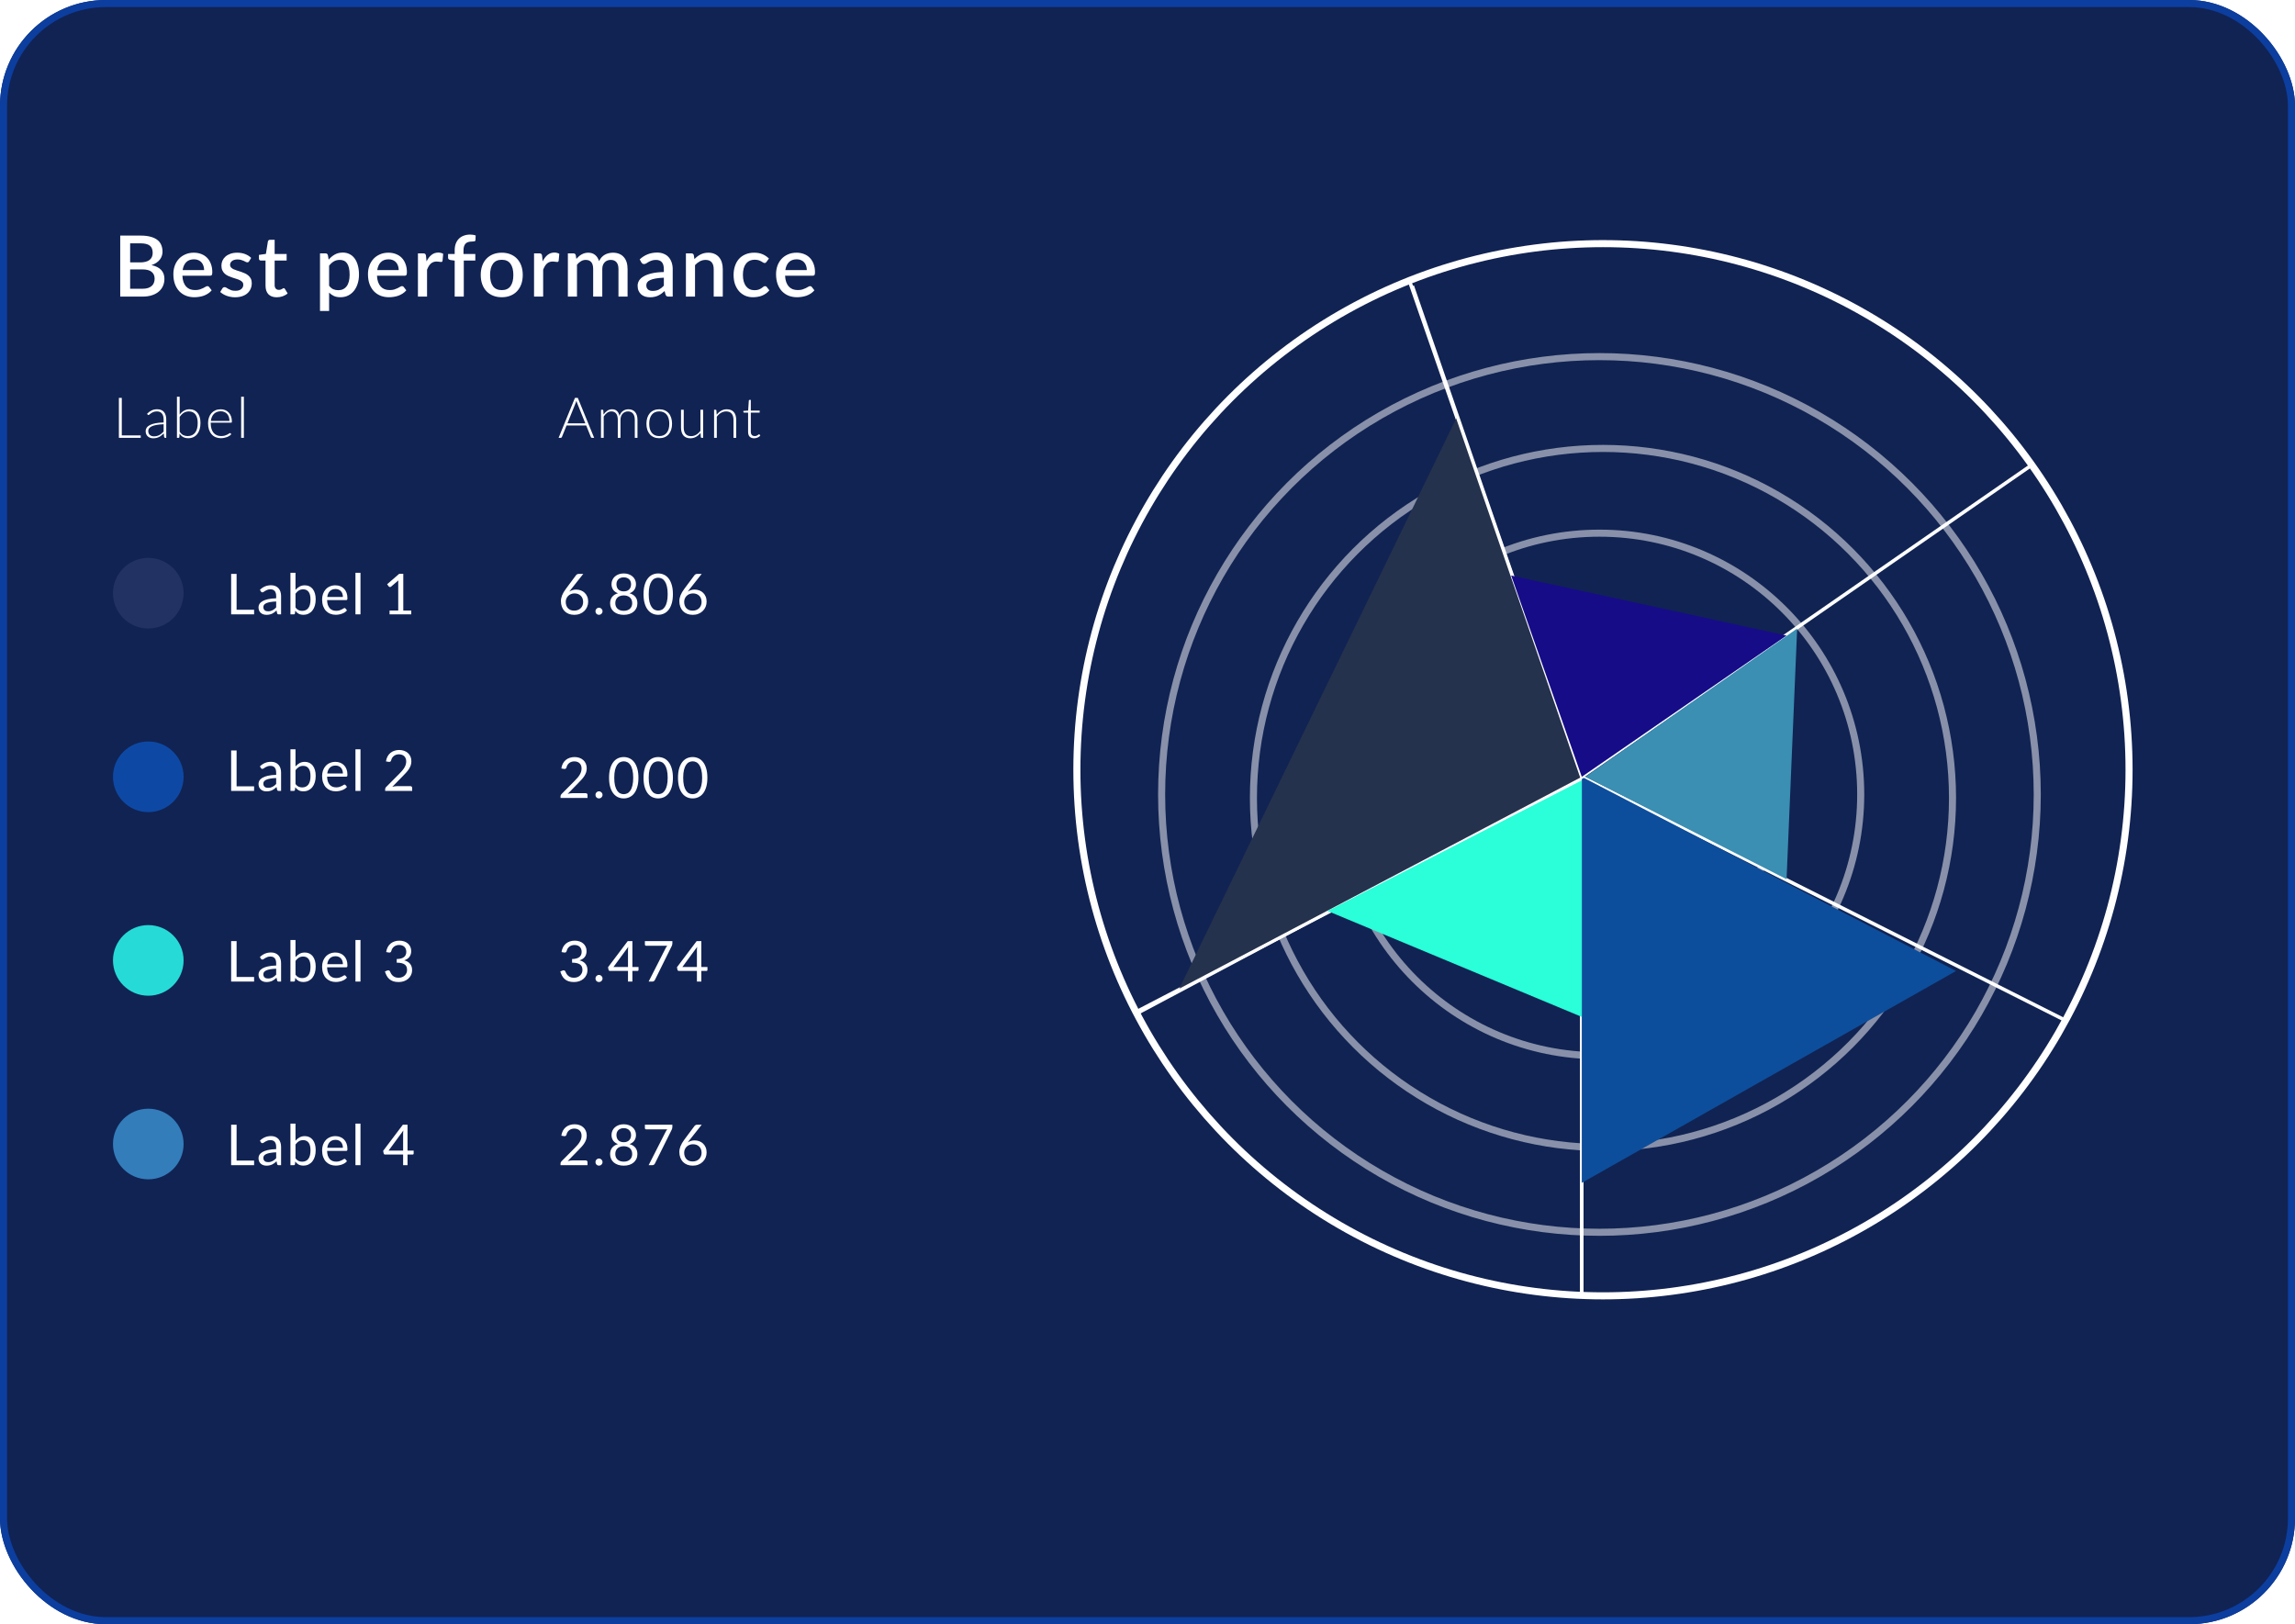 <svg width="325" height="230" viewBox="0 0 325 230" fill="none" xmlns="http://www.w3.org/2000/svg">
<g opacity="0.95" filter="url(#filter0_b_177_144)">
<rect width="325" height="230" rx="15" fill="#05184B"/>
<rect x="0.5" y="0.5" width="324" height="229" rx="14.5" stroke="#00349A"/>
<circle cx="227" cy="109" r="74.5" stroke="white"/>
<circle opacity="0.5" cx="226.5" cy="112.5" r="62" stroke="white"/>
<circle opacity="0.5" cx="227" cy="113" r="49.5" stroke="white"/>
<circle opacity="0.5" cx="226.5" cy="112.5" r="37" stroke="white"/>
<circle opacity="0.5" cx="227" cy="113" r="24.5" stroke="white"/>
<path d="M160.5 143.5L224 110.5V183.5" stroke="white" stroke-width="0.5"/>
<path d="M292.5 144.5L224 110V183" stroke="white" stroke-width="0.5"/>
<path d="M277 137.5L224 167.5V110L277 137.5Z" fill="#004597"/>
<path d="M199.5 39.5L224 110L161 143.5" stroke="white" stroke-width="0.5"/>
<path d="M224 144L188 129L224 110.5V127V144Z" fill="#1FFFD7"/>
<path d="M206.345 59L224 110L167 140L206.345 59Z" fill="#1A2844"/>
<path d="M200 40.5L224 110L287.5 66" stroke="white" stroke-width="0.5"/>
<path d="M253 90L224 110L214 81.5L253 90Z" fill="#0A0082"/>
<path d="M253 124.5L224.5 110L254.5 89L253 124.5Z" fill="#3089AF"/>
<path d="M20.17 40.89C20.486 40.89 20.752 40.854 20.968 40.782C21.188 40.706 21.366 40.604 21.502 40.476C21.642 40.348 21.742 40.198 21.802 40.026C21.866 39.85 21.898 39.662 21.898 39.462C21.898 39.054 21.758 38.734 21.478 38.502C21.202 38.266 20.764 38.148 20.164 38.148H18.43V40.89H20.17ZM18.43 34.458V37.158H19.834C20.434 37.158 20.882 37.042 21.178 36.81C21.474 36.578 21.622 36.244 21.622 35.808C21.622 35.332 21.482 34.988 21.202 34.776C20.926 34.564 20.492 34.458 19.9 34.458H18.43ZM19.9 33.36C20.452 33.36 20.924 33.414 21.316 33.522C21.708 33.626 22.03 33.776 22.282 33.972C22.534 34.168 22.718 34.408 22.834 34.692C22.954 34.972 23.014 35.288 23.014 35.64C23.014 35.844 22.982 36.042 22.918 36.234C22.858 36.422 22.762 36.6 22.63 36.768C22.502 36.932 22.34 37.08 22.144 37.212C21.948 37.344 21.716 37.454 21.448 37.542C22.672 37.802 23.284 38.452 23.284 39.492C23.284 39.86 23.214 40.198 23.074 40.506C22.938 40.81 22.738 41.074 22.474 41.298C22.214 41.518 21.892 41.69 21.508 41.814C21.124 41.938 20.686 42 20.194 42H17.026V33.36H19.9ZM28.906 38.25C28.906 38.034 28.874 37.834 28.81 37.65C28.75 37.462 28.66 37.3 28.54 37.164C28.42 37.024 28.27 36.916 28.09 36.84C27.914 36.76 27.71 36.72 27.478 36.72C27.01 36.72 26.642 36.854 26.374 37.122C26.106 37.39 25.936 37.766 25.864 38.25H28.906ZM25.828 39.042C25.844 39.39 25.898 39.692 25.99 39.948C26.082 40.2 26.204 40.41 26.356 40.578C26.512 40.746 26.696 40.872 26.908 40.956C27.124 41.036 27.364 41.076 27.628 41.076C27.88 41.076 28.098 41.048 28.282 40.992C28.466 40.932 28.626 40.868 28.762 40.8C28.898 40.728 29.014 40.664 29.11 40.608C29.206 40.548 29.294 40.518 29.374 40.518C29.478 40.518 29.558 40.558 29.614 40.638L29.98 41.112C29.828 41.292 29.656 41.444 29.464 41.568C29.272 41.692 29.068 41.794 28.852 41.874C28.636 41.95 28.414 42.004 28.186 42.036C27.958 42.072 27.736 42.09 27.52 42.09C27.096 42.09 26.702 42.02 26.338 41.88C25.978 41.736 25.664 41.526 25.396 41.25C25.132 40.974 24.924 40.632 24.772 40.224C24.624 39.816 24.55 39.346 24.55 38.814C24.55 38.39 24.616 37.994 24.748 37.626C24.884 37.258 25.076 36.938 25.324 36.666C25.576 36.394 25.88 36.18 26.236 36.024C26.596 35.864 27.002 35.784 27.454 35.784C27.83 35.784 28.178 35.846 28.498 35.97C28.818 36.09 29.094 36.268 29.326 36.504C29.558 36.74 29.738 37.03 29.866 37.374C29.998 37.714 30.064 38.102 30.064 38.538C30.064 38.738 30.042 38.872 29.998 38.94C29.954 39.008 29.874 39.042 29.758 39.042H25.828ZM35.281 36.99C35.249 37.046 35.213 37.086 35.173 37.11C35.133 37.134 35.083 37.146 35.023 37.146C34.955 37.146 34.881 37.126 34.801 37.086C34.721 37.042 34.627 36.994 34.519 36.942C34.411 36.89 34.283 36.844 34.135 36.804C33.991 36.76 33.821 36.738 33.625 36.738C33.465 36.738 33.319 36.758 33.187 36.798C33.059 36.834 32.949 36.888 32.857 36.96C32.769 37.028 32.701 37.11 32.653 37.206C32.605 37.298 32.581 37.398 32.581 37.506C32.581 37.65 32.625 37.77 32.713 37.866C32.801 37.962 32.917 38.046 33.061 38.118C33.205 38.186 33.369 38.248 33.553 38.304C33.737 38.36 33.925 38.42 34.117 38.484C34.309 38.548 34.497 38.622 34.681 38.706C34.865 38.79 35.029 38.894 35.173 39.018C35.317 39.138 35.433 39.286 35.521 39.462C35.609 39.634 35.653 39.844 35.653 40.092C35.653 40.38 35.601 40.646 35.497 40.89C35.393 41.134 35.241 41.346 35.041 41.526C34.841 41.706 34.591 41.846 34.291 41.946C33.995 42.046 33.655 42.096 33.271 42.096C33.059 42.096 32.853 42.076 32.653 42.036C32.457 42 32.269 41.95 32.089 41.886C31.913 41.818 31.747 41.738 31.591 41.646C31.439 41.554 31.303 41.454 31.183 41.346L31.483 40.854C31.519 40.794 31.563 40.748 31.615 40.716C31.671 40.68 31.739 40.662 31.819 40.662C31.903 40.662 31.985 40.69 32.065 40.746C32.149 40.798 32.245 40.856 32.353 40.92C32.465 40.984 32.599 41.044 32.755 41.1C32.911 41.152 33.105 41.178 33.337 41.178C33.529 41.178 33.695 41.156 33.835 41.112C33.975 41.064 34.091 41 34.183 40.92C34.275 40.84 34.343 40.75 34.387 40.65C34.431 40.546 34.453 40.436 34.453 40.32C34.453 40.164 34.409 40.036 34.321 39.936C34.233 39.836 34.115 39.75 33.967 39.678C33.823 39.606 33.657 39.542 33.469 39.486C33.285 39.43 33.097 39.37 32.905 39.306C32.713 39.242 32.523 39.168 32.335 39.084C32.151 39 31.985 38.894 31.837 38.766C31.693 38.634 31.577 38.476 31.489 38.292C31.401 38.104 31.357 37.876 31.357 37.608C31.357 37.364 31.405 37.132 31.501 36.912C31.601 36.692 31.745 36.498 31.933 36.33C32.125 36.162 32.359 36.03 32.635 35.934C32.915 35.834 33.237 35.784 33.601 35.784C34.013 35.784 34.387 35.85 34.723 35.982C35.059 36.114 35.341 36.294 35.569 36.522L35.281 36.99ZM39.187 42.096C38.679 42.096 38.287 41.954 38.011 41.67C37.739 41.382 37.603 40.978 37.603 40.458V36.894H36.931C36.859 36.894 36.797 36.872 36.745 36.828C36.693 36.78 36.667 36.71 36.667 36.618V36.096L37.657 35.952L37.939 34.182C37.959 34.114 37.993 34.06 38.041 34.02C38.089 33.976 38.153 33.954 38.233 33.954H38.893V35.964H40.591V36.894H38.893V40.368C38.893 40.588 38.947 40.756 39.055 40.872C39.163 40.988 39.307 41.046 39.487 41.046C39.587 41.046 39.673 41.034 39.745 41.01C39.817 40.982 39.879 40.954 39.931 40.926C39.983 40.894 40.027 40.866 40.063 40.842C40.103 40.814 40.141 40.8 40.177 40.8C40.249 40.8 40.307 40.84 40.351 40.92L40.735 41.55C40.535 41.726 40.299 41.862 40.027 41.958C39.755 42.05 39.475 42.096 39.187 42.096ZM46.606 40.464C46.786 40.696 46.983 40.86 47.194 40.956C47.41 41.048 47.648 41.094 47.908 41.094C48.413 41.094 48.804 40.91 49.084 40.542C49.368 40.174 49.511 39.626 49.511 38.898C49.511 38.522 49.478 38.202 49.414 37.938C49.35 37.67 49.258 37.452 49.139 37.284C49.019 37.116 48.873 36.994 48.7 36.918C48.529 36.842 48.334 36.804 48.118 36.804C47.791 36.804 47.507 36.876 47.267 37.02C47.031 37.16 46.81 37.362 46.606 37.626V40.464ZM46.541 36.768C46.797 36.468 47.087 36.226 47.41 36.042C47.739 35.858 48.118 35.766 48.55 35.766C48.895 35.766 49.206 35.836 49.486 35.976C49.767 36.112 50.007 36.312 50.206 36.576C50.407 36.84 50.56 37.168 50.669 37.56C50.781 37.948 50.837 38.394 50.837 38.898C50.837 39.35 50.775 39.772 50.651 40.164C50.531 40.552 50.356 40.89 50.129 41.178C49.901 41.462 49.624 41.686 49.3 41.85C48.977 42.01 48.611 42.09 48.203 42.09C47.843 42.09 47.536 42.032 47.285 41.916C47.036 41.8 46.81 41.64 46.606 41.436V44.034H45.316V35.88H46.096C46.273 35.88 46.385 35.962 46.432 36.126L46.541 36.768ZM56.464 38.25C56.464 38.034 56.432 37.834 56.368 37.65C56.308 37.462 56.218 37.3 56.098 37.164C55.978 37.024 55.828 36.916 55.648 36.84C55.472 36.76 55.268 36.72 55.036 36.72C54.568 36.72 54.2 36.854 53.932 37.122C53.664 37.39 53.494 37.766 53.422 38.25H56.464ZM53.386 39.042C53.402 39.39 53.456 39.692 53.548 39.948C53.64 40.2 53.762 40.41 53.914 40.578C54.07 40.746 54.254 40.872 54.466 40.956C54.682 41.036 54.922 41.076 55.186 41.076C55.438 41.076 55.656 41.048 55.84 40.992C56.024 40.932 56.184 40.868 56.32 40.8C56.456 40.728 56.572 40.664 56.668 40.608C56.764 40.548 56.852 40.518 56.932 40.518C57.036 40.518 57.116 40.558 57.172 40.638L57.538 41.112C57.386 41.292 57.214 41.444 57.022 41.568C56.83 41.692 56.626 41.794 56.41 41.874C56.194 41.95 55.972 42.004 55.744 42.036C55.516 42.072 55.294 42.09 55.078 42.09C54.654 42.09 54.26 42.02 53.896 41.88C53.536 41.736 53.222 41.526 52.954 41.25C52.69 40.974 52.482 40.632 52.33 40.224C52.182 39.816 52.108 39.346 52.108 38.814C52.108 38.39 52.174 37.994 52.306 37.626C52.442 37.258 52.634 36.938 52.882 36.666C53.134 36.394 53.438 36.18 53.794 36.024C54.154 35.864 54.56 35.784 55.012 35.784C55.388 35.784 55.736 35.846 56.056 35.97C56.376 36.09 56.652 36.268 56.884 36.504C57.116 36.74 57.296 37.03 57.424 37.374C57.556 37.714 57.622 38.102 57.622 38.538C57.622 38.738 57.6 38.872 57.556 38.94C57.512 39.008 57.432 39.042 57.316 39.042H53.386ZM60.403 37.014C60.595 36.626 60.827 36.322 61.099 36.102C61.371 35.878 61.697 35.766 62.077 35.766C62.209 35.766 62.333 35.782 62.449 35.814C62.565 35.842 62.669 35.886 62.761 35.946L62.671 36.918C62.655 36.986 62.629 37.034 62.593 37.062C62.561 37.086 62.517 37.098 62.461 37.098C62.401 37.098 62.315 37.088 62.203 37.068C62.091 37.044 61.973 37.032 61.849 37.032C61.669 37.032 61.509 37.058 61.369 37.11C61.233 37.162 61.109 37.238 60.997 37.338C60.889 37.438 60.793 37.56 60.709 37.704C60.625 37.848 60.547 38.012 60.475 38.196V42H59.185V35.88H59.935C60.071 35.88 60.165 35.906 60.217 35.958C60.269 36.006 60.305 36.092 60.325 36.216L60.403 37.014ZM64.389 42V36.906L63.789 36.822C63.689 36.802 63.607 36.766 63.543 36.714C63.483 36.662 63.453 36.588 63.453 36.492V35.964H64.389V35.448C64.389 35.1 64.439 34.788 64.539 34.512C64.643 34.236 64.789 34.002 64.977 33.81C65.169 33.618 65.401 33.472 65.673 33.372C65.945 33.268 66.251 33.216 66.591 33.216C66.731 33.216 66.863 33.226 66.987 33.246C67.115 33.266 67.239 33.296 67.359 33.336L67.335 33.984C67.327 34.092 67.273 34.156 67.173 34.176C67.077 34.196 66.955 34.206 66.807 34.206C66.627 34.206 66.465 34.228 66.321 34.272C66.177 34.312 66.053 34.382 65.949 34.482C65.849 34.582 65.771 34.714 65.715 34.878C65.663 35.042 65.637 35.246 65.637 35.49V35.964H67.311V36.894H65.679V42H64.389ZM71.059 35.784C71.511 35.784 71.919 35.858 72.283 36.006C72.651 36.154 72.963 36.364 73.219 36.636C73.479 36.908 73.679 37.238 73.819 37.626C73.959 38.014 74.029 38.45 74.029 38.934C74.029 39.418 73.959 39.854 73.819 40.242C73.679 40.63 73.479 40.962 73.219 41.238C72.963 41.51 72.651 41.72 72.283 41.868C71.919 42.016 71.511 42.09 71.059 42.09C70.603 42.09 70.191 42.016 69.823 41.868C69.459 41.72 69.147 41.51 68.887 41.238C68.627 40.962 68.427 40.63 68.287 40.242C68.147 39.854 68.077 39.418 68.077 38.934C68.077 38.45 68.147 38.014 68.287 37.626C68.427 37.238 68.627 36.908 68.887 36.636C69.147 36.364 69.459 36.154 69.823 36.006C70.191 35.858 70.603 35.784 71.059 35.784ZM71.059 41.082C71.611 41.082 72.021 40.898 72.289 40.53C72.561 40.158 72.697 39.628 72.697 38.94C72.697 38.252 72.561 37.722 72.289 37.35C72.021 36.974 71.611 36.786 71.059 36.786C70.499 36.786 70.083 36.974 69.811 37.35C69.539 37.722 69.403 38.252 69.403 38.94C69.403 39.628 69.539 40.158 69.811 40.53C70.083 40.898 70.499 41.082 71.059 41.082ZM76.846 37.014C77.038 36.626 77.27 36.322 77.542 36.102C77.814 35.878 78.14 35.766 78.52 35.766C78.652 35.766 78.776 35.782 78.892 35.814C79.008 35.842 79.112 35.886 79.204 35.946L79.114 36.918C79.098 36.986 79.072 37.034 79.036 37.062C79.004 37.086 78.96 37.098 78.904 37.098C78.844 37.098 78.758 37.088 78.646 37.068C78.534 37.044 78.416 37.032 78.292 37.032C78.112 37.032 77.952 37.058 77.812 37.11C77.676 37.162 77.552 37.238 77.44 37.338C77.332 37.438 77.236 37.56 77.152 37.704C77.068 37.848 76.99 38.012 76.918 38.196V42H75.628V35.88H76.378C76.514 35.88 76.608 35.906 76.66 35.958C76.712 36.006 76.748 36.092 76.768 36.216L76.846 37.014ZM80.418 42V35.88H81.198C81.374 35.88 81.486 35.962 81.534 36.126L81.618 36.66C81.73 36.532 81.846 36.416 81.966 36.312C82.086 36.204 82.214 36.112 82.35 36.036C82.49 35.956 82.638 35.894 82.794 35.85C82.954 35.806 83.126 35.784 83.31 35.784C83.506 35.784 83.686 35.812 83.85 35.868C84.014 35.924 84.158 36.004 84.282 36.108C84.41 36.212 84.52 36.338 84.612 36.486C84.704 36.634 84.78 36.8 84.84 36.984C84.932 36.772 85.048 36.59 85.188 36.438C85.328 36.286 85.484 36.162 85.656 36.066C85.828 35.97 86.01 35.9 86.202 35.856C86.398 35.808 86.596 35.784 86.796 35.784C87.124 35.784 87.416 35.836 87.672 35.94C87.932 36.044 88.15 36.196 88.326 36.396C88.506 36.592 88.642 36.834 88.734 37.122C88.826 37.41 88.872 37.738 88.872 38.106V42H87.582V38.106C87.582 37.674 87.488 37.35 87.3 37.134C87.116 36.914 86.842 36.804 86.478 36.804C86.314 36.804 86.16 36.832 86.016 36.888C85.872 36.944 85.746 37.026 85.638 37.134C85.53 37.242 85.444 37.378 85.38 37.542C85.32 37.702 85.29 37.89 85.29 38.106V42H84V38.106C84 37.658 83.91 37.33 83.73 37.122C83.55 36.91 83.286 36.804 82.938 36.804C82.698 36.804 82.476 36.866 82.272 36.99C82.068 37.11 81.88 37.276 81.708 37.488V42H80.418ZM94.009 39.324C93.549 39.34 93.161 39.378 92.845 39.438C92.529 39.494 92.273 39.568 92.077 39.66C91.881 39.748 91.739 39.854 91.651 39.978C91.567 40.102 91.525 40.238 91.525 40.386C91.525 40.53 91.547 40.654 91.591 40.758C91.639 40.858 91.703 40.942 91.783 41.01C91.867 41.074 91.963 41.122 92.071 41.154C92.183 41.182 92.305 41.196 92.437 41.196C92.773 41.196 93.061 41.134 93.301 41.01C93.545 40.882 93.781 40.698 94.009 40.458V39.324ZM90.589 36.732C91.281 36.088 92.105 35.766 93.061 35.766C93.413 35.766 93.725 35.824 93.997 35.94C94.273 36.052 94.503 36.212 94.687 36.42C94.875 36.628 95.017 36.876 95.113 37.164C95.213 37.448 95.263 37.764 95.263 38.112V42H94.687C94.563 42 94.469 41.982 94.405 41.946C94.341 41.906 94.287 41.828 94.243 41.712L94.117 41.214C93.961 41.354 93.807 41.48 93.655 41.592C93.503 41.7 93.345 41.792 93.181 41.868C93.021 41.944 92.847 42 92.659 42.036C92.475 42.076 92.271 42.096 92.047 42.096C91.799 42.096 91.567 42.062 91.351 41.994C91.139 41.926 90.955 41.824 90.799 41.688C90.643 41.548 90.519 41.376 90.427 41.172C90.339 40.968 90.295 40.728 90.295 40.452C90.295 40.216 90.357 39.986 90.481 39.762C90.609 39.538 90.817 39.338 91.105 39.162C91.397 38.982 91.779 38.834 92.251 38.718C92.727 38.602 93.313 38.536 94.009 38.52V38.112C94.009 37.672 93.915 37.344 93.727 37.128C93.539 36.912 93.263 36.804 92.899 36.804C92.651 36.804 92.443 36.836 92.275 36.9C92.107 36.96 91.961 37.026 91.837 37.098C91.713 37.17 91.603 37.238 91.507 37.302C91.411 37.362 91.309 37.392 91.201 37.392C91.113 37.392 91.037 37.37 90.973 37.326C90.913 37.278 90.863 37.22 90.823 37.152L90.589 36.732ZM98.34 36.69C98.472 36.554 98.608 36.432 98.748 36.324C98.892 36.212 99.044 36.116 99.204 36.036C99.364 35.956 99.534 35.894 99.714 35.85C99.894 35.806 100.09 35.784 100.302 35.784C100.638 35.784 100.932 35.84 101.184 35.952C101.44 36.064 101.654 36.222 101.826 36.426C102.002 36.63 102.134 36.876 102.222 37.164C102.31 37.448 102.354 37.762 102.354 38.106V42H101.07V38.106C101.07 37.694 100.974 37.374 100.782 37.146C100.594 36.918 100.306 36.804 99.918 36.804C99.63 36.804 99.362 36.87 99.114 37.002C98.87 37.134 98.64 37.314 98.424 37.542V42H97.134V35.88H97.914C98.09 35.88 98.202 35.962 98.25 36.126L98.34 36.69ZM108.547 37.08C108.507 37.132 108.469 37.172 108.433 37.2C108.397 37.228 108.345 37.242 108.277 37.242C108.209 37.242 108.137 37.218 108.061 37.17C107.989 37.122 107.901 37.07 107.797 37.014C107.697 36.954 107.575 36.9 107.431 36.852C107.287 36.804 107.107 36.78 106.891 36.78C106.611 36.78 106.365 36.83 106.153 36.93C105.945 37.03 105.769 37.174 105.625 37.362C105.485 37.546 105.379 37.772 105.307 38.04C105.239 38.304 105.205 38.602 105.205 38.934C105.205 39.278 105.243 39.584 105.319 39.852C105.395 40.12 105.503 40.346 105.643 40.53C105.787 40.714 105.959 40.854 106.159 40.95C106.363 41.046 106.591 41.094 106.843 41.094C107.091 41.094 107.293 41.064 107.449 41.004C107.605 40.944 107.735 40.878 107.839 40.806C107.943 40.734 108.031 40.668 108.103 40.608C108.179 40.548 108.259 40.518 108.343 40.518C108.447 40.518 108.527 40.558 108.583 40.638L108.949 41.112C108.801 41.292 108.637 41.444 108.457 41.568C108.277 41.692 108.087 41.794 107.887 41.874C107.687 41.95 107.479 42.004 107.263 42.036C107.047 42.072 106.829 42.09 106.609 42.09C106.229 42.09 105.873 42.02 105.541 41.88C105.213 41.736 104.925 41.53 104.677 41.262C104.433 40.99 104.239 40.66 104.095 40.272C103.955 39.88 103.885 39.434 103.885 38.934C103.885 38.482 103.949 38.064 104.077 37.68C104.205 37.292 104.391 36.958 104.635 36.678C104.883 36.398 105.189 36.18 105.553 36.024C105.917 35.864 106.337 35.784 106.813 35.784C107.257 35.784 107.647 35.856 107.983 36C108.323 36.144 108.625 36.348 108.889 36.612L108.547 37.08ZM114.255 38.25C114.255 38.034 114.223 37.834 114.159 37.65C114.099 37.462 114.009 37.3 113.889 37.164C113.769 37.024 113.619 36.916 113.439 36.84C113.263 36.76 113.059 36.72 112.827 36.72C112.359 36.72 111.991 36.854 111.723 37.122C111.455 37.39 111.285 37.766 111.213 38.25H114.255ZM111.177 39.042C111.193 39.39 111.247 39.692 111.339 39.948C111.431 40.2 111.553 40.41 111.705 40.578C111.861 40.746 112.045 40.872 112.257 40.956C112.473 41.036 112.713 41.076 112.977 41.076C113.229 41.076 113.447 41.048 113.631 40.992C113.815 40.932 113.975 40.868 114.111 40.8C114.247 40.728 114.363 40.664 114.459 40.608C114.555 40.548 114.643 40.518 114.723 40.518C114.827 40.518 114.907 40.558 114.963 40.638L115.329 41.112C115.177 41.292 115.005 41.444 114.813 41.568C114.621 41.692 114.417 41.794 114.201 41.874C113.985 41.95 113.763 42.004 113.535 42.036C113.307 42.072 113.085 42.09 112.869 42.09C112.445 42.09 112.051 42.02 111.687 41.88C111.327 41.736 111.013 41.526 110.745 41.25C110.481 40.974 110.273 40.632 110.121 40.224C109.973 39.816 109.899 39.346 109.899 38.814C109.899 38.39 109.965 37.994 110.097 37.626C110.233 37.258 110.425 36.938 110.673 36.666C110.925 36.394 111.229 36.18 111.585 36.024C111.945 35.864 112.351 35.784 112.803 35.784C113.179 35.784 113.527 35.846 113.847 35.97C114.167 36.09 114.443 36.268 114.675 36.504C114.907 36.74 115.087 37.03 115.215 37.374C115.347 37.714 115.413 38.102 115.413 38.538C115.413 38.738 115.391 38.872 115.347 38.94C115.303 39.008 115.223 39.042 115.107 39.042H111.177Z" fill="white"/>
<path d="M19.928 61.652V62H16.836V56.34H17.248V61.652H19.928ZM23.171 60.076C22.792 60.089 22.465 60.12 22.191 60.168C21.919 60.213 21.694 60.276 21.515 60.356C21.339 60.436 21.208 60.532 21.123 60.644C21.038 60.753 20.995 60.879 20.995 61.02C20.995 61.153 21.016 61.269 21.059 61.368C21.104 61.464 21.163 61.544 21.235 61.608C21.309 61.669 21.395 61.715 21.491 61.744C21.587 61.773 21.687 61.788 21.791 61.788C21.945 61.788 22.087 61.772 22.215 61.74C22.346 61.705 22.465 61.659 22.575 61.6C22.687 61.539 22.791 61.467 22.887 61.384C22.983 61.301 23.078 61.212 23.171 61.116V60.076ZM20.831 58.584C21.039 58.376 21.258 58.219 21.487 58.112C21.716 58.005 21.976 57.952 22.267 57.952C22.48 57.952 22.667 57.987 22.827 58.056C22.987 58.123 23.119 58.22 23.223 58.348C23.329 58.473 23.41 58.627 23.463 58.808C23.516 58.987 23.543 59.187 23.543 59.408V62H23.391C23.311 62 23.262 61.963 23.243 61.888L23.187 61.376C23.078 61.483 22.968 61.579 22.859 61.664C22.752 61.749 22.64 61.821 22.523 61.88C22.405 61.939 22.279 61.984 22.143 62.016C22.007 62.048 21.858 62.064 21.695 62.064C21.559 62.064 21.427 62.044 21.299 62.004C21.171 61.964 21.056 61.903 20.955 61.82C20.856 61.737 20.776 61.632 20.715 61.504C20.656 61.373 20.627 61.217 20.627 61.036C20.627 60.868 20.675 60.712 20.771 60.568C20.867 60.424 21.017 60.299 21.223 60.192C21.428 60.085 21.691 60 22.011 59.936C22.334 59.872 22.72 59.835 23.171 59.824V59.408C23.171 59.04 23.091 58.757 22.931 58.56C22.773 58.36 22.539 58.26 22.227 58.26C22.035 58.26 21.871 58.287 21.735 58.34C21.602 58.393 21.488 58.452 21.395 58.516C21.302 58.58 21.226 58.639 21.167 58.692C21.108 58.745 21.059 58.772 21.019 58.772C20.989 58.772 20.965 58.765 20.947 58.752C20.928 58.739 20.912 58.721 20.899 58.7L20.831 58.584ZM25.442 61.132C25.596 61.361 25.766 61.523 25.95 61.616C26.137 61.707 26.346 61.752 26.578 61.752C26.815 61.752 27.022 61.709 27.198 61.624C27.377 61.539 27.524 61.417 27.642 61.26C27.762 61.1 27.851 60.907 27.91 60.68C27.968 60.453 27.998 60.199 27.998 59.916C27.998 59.367 27.889 58.953 27.67 58.676C27.451 58.399 27.145 58.26 26.75 58.26C26.467 58.26 26.221 58.328 26.01 58.464C25.799 58.6 25.61 58.789 25.442 59.032V61.132ZM25.442 58.712C25.615 58.477 25.818 58.293 26.05 58.16C26.282 58.024 26.551 57.956 26.858 57.956C27.098 57.956 27.312 58 27.502 58.088C27.691 58.176 27.851 58.303 27.982 58.468C28.115 58.633 28.216 58.837 28.286 59.08C28.355 59.32 28.39 59.593 28.39 59.9C28.39 60.223 28.351 60.517 28.274 60.784C28.197 61.048 28.083 61.275 27.934 61.464C27.787 61.651 27.607 61.796 27.394 61.9C27.18 62.001 26.936 62.052 26.662 62.052C26.379 62.052 26.138 61.999 25.938 61.892C25.741 61.783 25.57 61.621 25.426 61.408L25.398 61.9C25.39 61.967 25.354 62 25.29 62H25.058V56.18H25.442V58.712ZM32.496 59.608C32.496 59.395 32.465 59.204 32.404 59.036C32.346 58.865 32.261 58.721 32.152 58.604C32.043 58.487 31.912 58.397 31.76 58.336C31.611 58.272 31.445 58.24 31.264 58.24C31.059 58.24 30.875 58.272 30.712 58.336C30.549 58.4 30.408 58.492 30.288 58.612C30.171 58.732 30.076 58.876 30.004 59.044C29.932 59.212 29.884 59.4 29.86 59.608H32.496ZM29.84 59.852V59.928C29.84 60.227 29.875 60.489 29.944 60.716C30.014 60.943 30.112 61.133 30.24 61.288C30.368 61.44 30.523 61.555 30.704 61.632C30.886 61.709 31.088 61.748 31.312 61.748C31.512 61.748 31.686 61.727 31.832 61.684C31.979 61.639 32.102 61.589 32.2 61.536C32.301 61.48 32.382 61.431 32.44 61.388C32.499 61.343 32.541 61.32 32.568 61.32C32.603 61.32 32.63 61.333 32.648 61.36L32.752 61.488C32.688 61.568 32.603 61.643 32.496 61.712C32.392 61.781 32.275 61.841 32.144 61.892C32.016 61.94 31.878 61.979 31.728 62.008C31.581 62.037 31.433 62.052 31.284 62.052C31.012 62.052 30.764 62.005 30.54 61.912C30.316 61.816 30.124 61.677 29.964 61.496C29.804 61.315 29.68 61.093 29.592 60.832C29.507 60.568 29.464 60.267 29.464 59.928C29.464 59.643 29.504 59.38 29.584 59.14C29.667 58.897 29.784 58.689 29.936 58.516C30.091 58.34 30.279 58.203 30.5 58.104C30.724 58.005 30.977 57.956 31.26 57.956C31.484 57.956 31.692 57.995 31.884 58.072C32.076 58.149 32.243 58.263 32.384 58.412C32.526 58.559 32.636 58.74 32.716 58.956C32.799 59.172 32.84 59.42 32.84 59.7C32.84 59.759 32.832 59.799 32.816 59.82C32.8 59.841 32.773 59.852 32.736 59.852H29.84ZM34.536 56.18V62H34.152V56.18H34.536Z" fill="white"/>
<path d="M35.984 86.348V87H32.732V81.268H33.504V86.348H35.984ZM39.109 85.176C38.781 85.187 38.501 85.213 38.269 85.256C38.04 85.296 37.852 85.349 37.705 85.416C37.561 85.483 37.456 85.561 37.389 85.652C37.325 85.743 37.293 85.844 37.293 85.956C37.293 86.063 37.311 86.155 37.345 86.232C37.38 86.309 37.427 86.373 37.485 86.424C37.547 86.472 37.617 86.508 37.697 86.532C37.78 86.553 37.868 86.564 37.961 86.564C38.087 86.564 38.201 86.552 38.305 86.528C38.409 86.501 38.507 86.464 38.597 86.416C38.691 86.368 38.779 86.311 38.861 86.244C38.947 86.177 39.029 86.101 39.109 86.016V85.176ZM36.809 83.52C37.033 83.304 37.275 83.143 37.533 83.036C37.792 82.929 38.079 82.876 38.393 82.876C38.62 82.876 38.821 82.913 38.997 82.988C39.173 83.063 39.321 83.167 39.441 83.3C39.561 83.433 39.652 83.595 39.713 83.784C39.775 83.973 39.805 84.181 39.805 84.408V87H39.489C39.42 87 39.367 86.989 39.329 86.968C39.292 86.944 39.263 86.899 39.241 86.832L39.161 86.448C39.055 86.547 38.951 86.635 38.849 86.712C38.748 86.787 38.641 86.851 38.529 86.904C38.417 86.955 38.297 86.993 38.169 87.02C38.044 87.049 37.904 87.064 37.749 87.064C37.592 87.064 37.444 87.043 37.305 87C37.167 86.955 37.045 86.888 36.941 86.8C36.84 86.712 36.759 86.601 36.697 86.468C36.639 86.332 36.609 86.172 36.609 85.988C36.609 85.828 36.653 85.675 36.741 85.528C36.829 85.379 36.972 85.247 37.169 85.132C37.367 85.017 37.624 84.924 37.941 84.852C38.259 84.777 38.648 84.735 39.109 84.724V84.408C39.109 84.093 39.041 83.856 38.905 83.696C38.769 83.533 38.571 83.452 38.309 83.452C38.133 83.452 37.985 83.475 37.865 83.52C37.748 83.563 37.645 83.612 37.557 83.668C37.472 83.721 37.397 83.771 37.333 83.816C37.272 83.859 37.211 83.88 37.149 83.88C37.101 83.88 37.06 83.868 37.025 83.844C36.991 83.817 36.961 83.785 36.937 83.748L36.809 83.52ZM41.846 86.024C41.977 86.2 42.119 86.324 42.274 86.396C42.431 86.468 42.603 86.504 42.79 86.504C43.171 86.504 43.463 86.369 43.666 86.1C43.869 85.831 43.97 85.429 43.97 84.896C43.97 84.4 43.879 84.036 43.698 83.804C43.519 83.569 43.263 83.452 42.93 83.452C42.698 83.452 42.495 83.505 42.322 83.612C42.151 83.719 41.993 83.869 41.846 84.064V86.024ZM41.846 83.532C42.017 83.335 42.209 83.177 42.422 83.06C42.638 82.943 42.886 82.884 43.166 82.884C43.403 82.884 43.617 82.929 43.806 83.02C43.998 83.111 44.161 83.243 44.294 83.416C44.427 83.587 44.529 83.795 44.598 84.04C44.67 84.285 44.706 84.561 44.706 84.868C44.706 85.196 44.666 85.495 44.586 85.764C44.506 86.033 44.39 86.264 44.238 86.456C44.089 86.645 43.906 86.793 43.69 86.9C43.474 87.004 43.231 87.056 42.962 87.056C42.695 87.056 42.47 87.007 42.286 86.908C42.105 86.807 41.946 86.664 41.81 86.48L41.774 86.848C41.753 86.949 41.691 87 41.59 87H41.13V81.108H41.846V83.532ZM48.559 84.532C48.559 84.367 48.535 84.216 48.486 84.08C48.441 83.941 48.373 83.823 48.282 83.724C48.194 83.623 48.087 83.545 47.959 83.492C47.831 83.436 47.685 83.408 47.523 83.408C47.181 83.408 46.91 83.508 46.711 83.708C46.513 83.905 46.391 84.18 46.343 84.532H48.559ZM49.135 86.432C49.047 86.539 48.941 86.632 48.819 86.712C48.696 86.789 48.564 86.853 48.422 86.904C48.284 86.955 48.14 86.992 47.99 87.016C47.841 87.043 47.693 87.056 47.547 87.056C47.267 87.056 47.008 87.009 46.77 86.916C46.536 86.82 46.332 86.681 46.158 86.5C45.988 86.316 45.855 86.089 45.758 85.82C45.663 85.551 45.614 85.241 45.614 84.892C45.614 84.609 45.657 84.345 45.742 84.1C45.831 83.855 45.956 83.643 46.118 83.464C46.281 83.283 46.48 83.141 46.715 83.04C46.949 82.936 47.213 82.884 47.507 82.884C47.749 82.884 47.973 82.925 48.178 83.008C48.386 83.088 48.565 83.205 48.715 83.36C48.867 83.512 48.985 83.701 49.071 83.928C49.156 84.152 49.199 84.408 49.199 84.696C49.199 84.808 49.187 84.883 49.163 84.92C49.139 84.957 49.093 84.976 49.026 84.976H46.319C46.327 85.232 46.361 85.455 46.422 85.644C46.486 85.833 46.575 85.992 46.687 86.12C46.798 86.245 46.932 86.34 47.087 86.404C47.241 86.465 47.414 86.496 47.606 86.496C47.785 86.496 47.938 86.476 48.066 86.436C48.197 86.393 48.309 86.348 48.403 86.3C48.496 86.252 48.573 86.208 48.635 86.168C48.699 86.125 48.753 86.104 48.798 86.104C48.857 86.104 48.903 86.127 48.934 86.172L49.135 86.432ZM51.049 81.108V87H50.337V81.108H51.049ZM58.239 86.456V87H55.167V86.456H56.395V82.548C56.395 82.431 56.399 82.312 56.407 82.192L55.387 83.068C55.352 83.097 55.317 83.116 55.283 83.124C55.248 83.129 55.216 83.129 55.187 83.124C55.157 83.119 55.129 83.108 55.103 83.092C55.079 83.076 55.06 83.059 55.047 83.04L54.823 82.732L56.531 81.256H57.111V86.456H58.239Z" fill="white"/>
<path d="M35.984 111.348V112H32.732V106.268H33.504V111.348H35.984ZM39.109 110.176C38.781 110.187 38.501 110.213 38.269 110.256C38.04 110.296 37.852 110.349 37.705 110.416C37.561 110.483 37.456 110.561 37.389 110.652C37.325 110.743 37.293 110.844 37.293 110.956C37.293 111.063 37.311 111.155 37.345 111.232C37.38 111.309 37.427 111.373 37.485 111.424C37.547 111.472 37.617 111.508 37.697 111.532C37.78 111.553 37.868 111.564 37.961 111.564C38.087 111.564 38.201 111.552 38.305 111.528C38.409 111.501 38.507 111.464 38.597 111.416C38.691 111.368 38.779 111.311 38.861 111.244C38.947 111.177 39.029 111.101 39.109 111.016V110.176ZM36.809 108.52C37.033 108.304 37.275 108.143 37.533 108.036C37.792 107.929 38.079 107.876 38.393 107.876C38.62 107.876 38.821 107.913 38.997 107.988C39.173 108.063 39.321 108.167 39.441 108.3C39.561 108.433 39.652 108.595 39.713 108.784C39.775 108.973 39.805 109.181 39.805 109.408V112H39.489C39.42 112 39.367 111.989 39.329 111.968C39.292 111.944 39.263 111.899 39.241 111.832L39.161 111.448C39.055 111.547 38.951 111.635 38.849 111.712C38.748 111.787 38.641 111.851 38.529 111.904C38.417 111.955 38.297 111.993 38.169 112.02C38.044 112.049 37.904 112.064 37.749 112.064C37.592 112.064 37.444 112.043 37.305 112C37.167 111.955 37.045 111.888 36.941 111.8C36.84 111.712 36.759 111.601 36.697 111.468C36.639 111.332 36.609 111.172 36.609 110.988C36.609 110.828 36.653 110.675 36.741 110.528C36.829 110.379 36.972 110.247 37.169 110.132C37.367 110.017 37.624 109.924 37.941 109.852C38.259 109.777 38.648 109.735 39.109 109.724V109.408C39.109 109.093 39.041 108.856 38.905 108.696C38.769 108.533 38.571 108.452 38.309 108.452C38.133 108.452 37.985 108.475 37.865 108.52C37.748 108.563 37.645 108.612 37.557 108.668C37.472 108.721 37.397 108.771 37.333 108.816C37.272 108.859 37.211 108.88 37.149 108.88C37.101 108.88 37.06 108.868 37.025 108.844C36.991 108.817 36.961 108.785 36.937 108.748L36.809 108.52ZM41.846 111.024C41.977 111.2 42.119 111.324 42.274 111.396C42.431 111.468 42.603 111.504 42.79 111.504C43.171 111.504 43.463 111.369 43.666 111.1C43.869 110.831 43.97 110.429 43.97 109.896C43.97 109.4 43.879 109.036 43.698 108.804C43.519 108.569 43.263 108.452 42.93 108.452C42.698 108.452 42.495 108.505 42.322 108.612C42.151 108.719 41.993 108.869 41.846 109.064V111.024ZM41.846 108.532C42.017 108.335 42.209 108.177 42.422 108.06C42.638 107.943 42.886 107.884 43.166 107.884C43.403 107.884 43.617 107.929 43.806 108.02C43.998 108.111 44.161 108.243 44.294 108.416C44.427 108.587 44.529 108.795 44.598 109.04C44.67 109.285 44.706 109.561 44.706 109.868C44.706 110.196 44.666 110.495 44.586 110.764C44.506 111.033 44.39 111.264 44.238 111.456C44.089 111.645 43.906 111.793 43.69 111.9C43.474 112.004 43.231 112.056 42.962 112.056C42.695 112.056 42.47 112.007 42.286 111.908C42.105 111.807 41.946 111.664 41.81 111.48L41.774 111.848C41.753 111.949 41.691 112 41.59 112H41.13V106.108H41.846V108.532ZM48.559 109.532C48.559 109.367 48.535 109.216 48.486 109.08C48.441 108.941 48.373 108.823 48.282 108.724C48.194 108.623 48.087 108.545 47.959 108.492C47.831 108.436 47.685 108.408 47.523 108.408C47.181 108.408 46.91 108.508 46.711 108.708C46.513 108.905 46.391 109.18 46.343 109.532H48.559ZM49.135 111.432C49.047 111.539 48.941 111.632 48.819 111.712C48.696 111.789 48.564 111.853 48.422 111.904C48.284 111.955 48.14 111.992 47.99 112.016C47.841 112.043 47.693 112.056 47.547 112.056C47.267 112.056 47.008 112.009 46.77 111.916C46.536 111.82 46.332 111.681 46.158 111.5C45.988 111.316 45.855 111.089 45.758 110.82C45.663 110.551 45.614 110.241 45.614 109.892C45.614 109.609 45.657 109.345 45.742 109.1C45.831 108.855 45.956 108.643 46.118 108.464C46.281 108.283 46.48 108.141 46.715 108.04C46.949 107.936 47.213 107.884 47.507 107.884C47.749 107.884 47.973 107.925 48.178 108.008C48.386 108.088 48.565 108.205 48.715 108.36C48.867 108.512 48.985 108.701 49.071 108.928C49.156 109.152 49.199 109.408 49.199 109.696C49.199 109.808 49.187 109.883 49.163 109.92C49.139 109.957 49.093 109.976 49.026 109.976H46.319C46.327 110.232 46.361 110.455 46.422 110.644C46.486 110.833 46.575 110.992 46.687 111.12C46.798 111.245 46.932 111.34 47.087 111.404C47.241 111.465 47.414 111.496 47.606 111.496C47.785 111.496 47.938 111.476 48.066 111.436C48.197 111.393 48.309 111.348 48.403 111.3C48.496 111.252 48.573 111.208 48.635 111.168C48.699 111.125 48.753 111.104 48.798 111.104C48.857 111.104 48.903 111.127 48.934 111.172L49.135 111.432ZM51.049 106.108V112H50.337V106.108H51.049ZM58.115 111.324C58.192 111.324 58.253 111.347 58.299 111.392C58.344 111.437 58.367 111.496 58.367 111.568V112H54.543V111.756C54.543 111.705 54.553 111.653 54.575 111.6C54.596 111.547 54.629 111.497 54.675 111.452L56.511 109.608C56.663 109.453 56.801 109.305 56.927 109.164C57.052 109.02 57.159 108.876 57.247 108.732C57.335 108.588 57.403 108.443 57.451 108.296C57.499 108.147 57.523 107.988 57.523 107.82C57.523 107.652 57.496 107.505 57.443 107.38C57.389 107.252 57.316 107.147 57.223 107.064C57.132 106.981 57.024 106.92 56.899 106.88C56.773 106.837 56.639 106.816 56.495 106.816C56.348 106.816 56.213 106.837 56.091 106.88C55.968 106.923 55.859 106.983 55.763 107.06C55.669 107.135 55.591 107.224 55.527 107.328C55.463 107.432 55.417 107.547 55.391 107.672C55.359 107.765 55.315 107.828 55.259 107.86C55.205 107.889 55.129 107.897 55.031 107.884L54.659 107.82C54.696 107.559 54.768 107.328 54.875 107.128C54.984 106.925 55.12 106.756 55.283 106.62C55.448 106.484 55.636 106.381 55.847 106.312C56.057 106.24 56.285 106.204 56.531 106.204C56.773 106.204 57 106.24 57.211 106.312C57.421 106.384 57.604 106.489 57.759 106.628C57.913 106.764 58.035 106.931 58.123 107.128C58.211 107.325 58.255 107.549 58.255 107.8C58.255 108.013 58.223 108.212 58.159 108.396C58.095 108.577 58.008 108.751 57.899 108.916C57.789 109.081 57.663 109.243 57.519 109.4C57.377 109.557 57.227 109.716 57.067 109.876L55.555 111.42C55.661 111.391 55.769 111.368 55.879 111.352C55.988 111.333 56.093 111.324 56.195 111.324H58.115Z" fill="white"/>
<path d="M35.984 138.348V139H32.732V133.268H33.504V138.348H35.984ZM39.109 137.176C38.781 137.187 38.501 137.213 38.269 137.256C38.04 137.296 37.852 137.349 37.705 137.416C37.561 137.483 37.456 137.561 37.389 137.652C37.325 137.743 37.293 137.844 37.293 137.956C37.293 138.063 37.311 138.155 37.345 138.232C37.38 138.309 37.427 138.373 37.485 138.424C37.547 138.472 37.617 138.508 37.697 138.532C37.78 138.553 37.868 138.564 37.961 138.564C38.087 138.564 38.201 138.552 38.305 138.528C38.409 138.501 38.507 138.464 38.597 138.416C38.691 138.368 38.779 138.311 38.861 138.244C38.947 138.177 39.029 138.101 39.109 138.016V137.176ZM36.809 135.52C37.033 135.304 37.275 135.143 37.533 135.036C37.792 134.929 38.079 134.876 38.393 134.876C38.62 134.876 38.821 134.913 38.997 134.988C39.173 135.063 39.321 135.167 39.441 135.3C39.561 135.433 39.652 135.595 39.713 135.784C39.775 135.973 39.805 136.181 39.805 136.408V139H39.489C39.42 139 39.367 138.989 39.329 138.968C39.292 138.944 39.263 138.899 39.241 138.832L39.161 138.448C39.055 138.547 38.951 138.635 38.849 138.712C38.748 138.787 38.641 138.851 38.529 138.904C38.417 138.955 38.297 138.993 38.169 139.02C38.044 139.049 37.904 139.064 37.749 139.064C37.592 139.064 37.444 139.043 37.305 139C37.167 138.955 37.045 138.888 36.941 138.8C36.84 138.712 36.759 138.601 36.697 138.468C36.639 138.332 36.609 138.172 36.609 137.988C36.609 137.828 36.653 137.675 36.741 137.528C36.829 137.379 36.972 137.247 37.169 137.132C37.367 137.017 37.624 136.924 37.941 136.852C38.259 136.777 38.648 136.735 39.109 136.724V136.408C39.109 136.093 39.041 135.856 38.905 135.696C38.769 135.533 38.571 135.452 38.309 135.452C38.133 135.452 37.985 135.475 37.865 135.52C37.748 135.563 37.645 135.612 37.557 135.668C37.472 135.721 37.397 135.771 37.333 135.816C37.272 135.859 37.211 135.88 37.149 135.88C37.101 135.88 37.06 135.868 37.025 135.844C36.991 135.817 36.961 135.785 36.937 135.748L36.809 135.52ZM41.846 138.024C41.977 138.2 42.119 138.324 42.274 138.396C42.431 138.468 42.603 138.504 42.79 138.504C43.171 138.504 43.463 138.369 43.666 138.1C43.869 137.831 43.97 137.429 43.97 136.896C43.97 136.4 43.879 136.036 43.698 135.804C43.519 135.569 43.263 135.452 42.93 135.452C42.698 135.452 42.495 135.505 42.322 135.612C42.151 135.719 41.993 135.869 41.846 136.064V138.024ZM41.846 135.532C42.017 135.335 42.209 135.177 42.422 135.06C42.638 134.943 42.886 134.884 43.166 134.884C43.403 134.884 43.617 134.929 43.806 135.02C43.998 135.111 44.161 135.243 44.294 135.416C44.427 135.587 44.529 135.795 44.598 136.04C44.67 136.285 44.706 136.561 44.706 136.868C44.706 137.196 44.666 137.495 44.586 137.764C44.506 138.033 44.39 138.264 44.238 138.456C44.089 138.645 43.906 138.793 43.69 138.9C43.474 139.004 43.231 139.056 42.962 139.056C42.695 139.056 42.47 139.007 42.286 138.908C42.105 138.807 41.946 138.664 41.81 138.48L41.774 138.848C41.753 138.949 41.691 139 41.59 139H41.13V133.108H41.846V135.532ZM48.559 136.532C48.559 136.367 48.535 136.216 48.486 136.08C48.441 135.941 48.373 135.823 48.282 135.724C48.194 135.623 48.087 135.545 47.959 135.492C47.831 135.436 47.685 135.408 47.523 135.408C47.181 135.408 46.91 135.508 46.711 135.708C46.513 135.905 46.391 136.18 46.343 136.532H48.559ZM49.135 138.432C49.047 138.539 48.941 138.632 48.819 138.712C48.696 138.789 48.564 138.853 48.422 138.904C48.284 138.955 48.14 138.992 47.99 139.016C47.841 139.043 47.693 139.056 47.547 139.056C47.267 139.056 47.008 139.009 46.77 138.916C46.536 138.82 46.332 138.681 46.158 138.5C45.988 138.316 45.855 138.089 45.758 137.82C45.663 137.551 45.614 137.241 45.614 136.892C45.614 136.609 45.657 136.345 45.742 136.1C45.831 135.855 45.956 135.643 46.118 135.464C46.281 135.283 46.48 135.141 46.715 135.04C46.949 134.936 47.213 134.884 47.507 134.884C47.749 134.884 47.973 134.925 48.178 135.008C48.386 135.088 48.565 135.205 48.715 135.36C48.867 135.512 48.985 135.701 49.071 135.928C49.156 136.152 49.199 136.408 49.199 136.696C49.199 136.808 49.187 136.883 49.163 136.92C49.139 136.957 49.093 136.976 49.026 136.976H46.319C46.327 137.232 46.361 137.455 46.422 137.644C46.486 137.833 46.575 137.992 46.687 138.12C46.798 138.245 46.932 138.34 47.087 138.404C47.241 138.465 47.414 138.496 47.606 138.496C47.785 138.496 47.938 138.476 48.066 138.436C48.197 138.393 48.309 138.348 48.403 138.3C48.496 138.252 48.573 138.208 48.635 138.168C48.699 138.125 48.753 138.104 48.798 138.104C48.857 138.104 48.903 138.127 48.934 138.172L49.135 138.432ZM51.049 133.108V139H50.337V133.108H51.049ZM54.687 134.82C54.724 134.559 54.796 134.328 54.903 134.128C55.009 133.925 55.144 133.756 55.307 133.62C55.472 133.484 55.66 133.381 55.871 133.312C56.084 133.24 56.313 133.204 56.559 133.204C56.801 133.204 57.025 133.239 57.231 133.308C57.436 133.377 57.612 133.476 57.759 133.604C57.908 133.732 58.024 133.887 58.107 134.068C58.189 134.249 58.231 134.451 58.231 134.672C58.231 134.853 58.207 135.016 58.159 135.16C58.113 135.301 58.047 135.425 57.959 135.532C57.873 135.639 57.769 135.729 57.647 135.804C57.524 135.879 57.387 135.94 57.235 135.988C57.608 136.084 57.888 136.249 58.075 136.484C58.264 136.716 58.359 137.007 58.359 137.356C58.359 137.62 58.308 137.857 58.207 138.068C58.108 138.279 57.972 138.459 57.799 138.608C57.625 138.755 57.423 138.868 57.191 138.948C56.961 139.025 56.715 139.064 56.451 139.064C56.147 139.064 55.887 139.027 55.671 138.952C55.455 138.875 55.272 138.769 55.123 138.636C54.973 138.503 54.851 138.345 54.755 138.164C54.659 137.98 54.577 137.781 54.511 137.568L54.819 137.44C54.899 137.405 54.976 137.396 55.051 137.412C55.128 137.428 55.184 137.472 55.219 137.544C55.253 137.619 55.296 137.708 55.347 137.812C55.4 137.916 55.472 138.016 55.563 138.112C55.653 138.208 55.768 138.289 55.907 138.356C56.048 138.423 56.227 138.456 56.443 138.456C56.643 138.456 56.817 138.424 56.967 138.36C57.119 138.293 57.244 138.208 57.343 138.104C57.444 138 57.52 137.884 57.571 137.756C57.621 137.628 57.647 137.501 57.647 137.376C57.647 137.221 57.627 137.08 57.587 136.952C57.547 136.824 57.472 136.713 57.363 136.62C57.253 136.527 57.103 136.453 56.911 136.4C56.721 136.347 56.477 136.32 56.179 136.32V135.804C56.424 135.801 56.632 135.775 56.803 135.724C56.976 135.673 57.116 135.604 57.223 135.516C57.332 135.428 57.411 135.323 57.459 135.2C57.509 135.077 57.535 134.941 57.535 134.792C57.535 134.627 57.508 134.483 57.455 134.36C57.404 134.237 57.333 134.136 57.243 134.056C57.152 133.976 57.044 133.916 56.919 133.876C56.796 133.836 56.663 133.816 56.519 133.816C56.375 133.816 56.24 133.837 56.115 133.88C55.992 133.923 55.883 133.983 55.787 134.06C55.693 134.135 55.615 134.224 55.551 134.328C55.487 134.432 55.441 134.547 55.415 134.672C55.38 134.765 55.336 134.828 55.283 134.86C55.232 134.889 55.157 134.897 55.059 134.884L54.687 134.82Z" fill="white"/>
<path d="M35.984 164.348V165H32.732V159.268H33.504V164.348H35.984ZM39.109 163.176C38.781 163.187 38.501 163.213 38.269 163.256C38.04 163.296 37.852 163.349 37.705 163.416C37.561 163.483 37.456 163.561 37.389 163.652C37.325 163.743 37.293 163.844 37.293 163.956C37.293 164.063 37.311 164.155 37.345 164.232C37.38 164.309 37.427 164.373 37.485 164.424C37.547 164.472 37.617 164.508 37.697 164.532C37.78 164.553 37.868 164.564 37.961 164.564C38.087 164.564 38.201 164.552 38.305 164.528C38.409 164.501 38.507 164.464 38.597 164.416C38.691 164.368 38.779 164.311 38.861 164.244C38.947 164.177 39.029 164.101 39.109 164.016V163.176ZM36.809 161.52C37.033 161.304 37.275 161.143 37.533 161.036C37.792 160.929 38.079 160.876 38.393 160.876C38.62 160.876 38.821 160.913 38.997 160.988C39.173 161.063 39.321 161.167 39.441 161.3C39.561 161.433 39.652 161.595 39.713 161.784C39.775 161.973 39.805 162.181 39.805 162.408V165H39.489C39.42 165 39.367 164.989 39.329 164.968C39.292 164.944 39.263 164.899 39.241 164.832L39.161 164.448C39.055 164.547 38.951 164.635 38.849 164.712C38.748 164.787 38.641 164.851 38.529 164.904C38.417 164.955 38.297 164.993 38.169 165.02C38.044 165.049 37.904 165.064 37.749 165.064C37.592 165.064 37.444 165.043 37.305 165C37.167 164.955 37.045 164.888 36.941 164.8C36.84 164.712 36.759 164.601 36.697 164.468C36.639 164.332 36.609 164.172 36.609 163.988C36.609 163.828 36.653 163.675 36.741 163.528C36.829 163.379 36.972 163.247 37.169 163.132C37.367 163.017 37.624 162.924 37.941 162.852C38.259 162.777 38.648 162.735 39.109 162.724V162.408C39.109 162.093 39.041 161.856 38.905 161.696C38.769 161.533 38.571 161.452 38.309 161.452C38.133 161.452 37.985 161.475 37.865 161.52C37.748 161.563 37.645 161.612 37.557 161.668C37.472 161.721 37.397 161.771 37.333 161.816C37.272 161.859 37.211 161.88 37.149 161.88C37.101 161.88 37.06 161.868 37.025 161.844C36.991 161.817 36.961 161.785 36.937 161.748L36.809 161.52ZM41.846 164.024C41.977 164.2 42.119 164.324 42.274 164.396C42.431 164.468 42.603 164.504 42.79 164.504C43.171 164.504 43.463 164.369 43.666 164.1C43.869 163.831 43.97 163.429 43.97 162.896C43.97 162.4 43.879 162.036 43.698 161.804C43.519 161.569 43.263 161.452 42.93 161.452C42.698 161.452 42.495 161.505 42.322 161.612C42.151 161.719 41.993 161.869 41.846 162.064V164.024ZM41.846 161.532C42.017 161.335 42.209 161.177 42.422 161.06C42.638 160.943 42.886 160.884 43.166 160.884C43.403 160.884 43.617 160.929 43.806 161.02C43.998 161.111 44.161 161.243 44.294 161.416C44.427 161.587 44.529 161.795 44.598 162.04C44.67 162.285 44.706 162.561 44.706 162.868C44.706 163.196 44.666 163.495 44.586 163.764C44.506 164.033 44.39 164.264 44.238 164.456C44.089 164.645 43.906 164.793 43.69 164.9C43.474 165.004 43.231 165.056 42.962 165.056C42.695 165.056 42.47 165.007 42.286 164.908C42.105 164.807 41.946 164.664 41.81 164.48L41.774 164.848C41.753 164.949 41.691 165 41.59 165H41.13V159.108H41.846V161.532ZM48.559 162.532C48.559 162.367 48.535 162.216 48.486 162.08C48.441 161.941 48.373 161.823 48.282 161.724C48.194 161.623 48.087 161.545 47.959 161.492C47.831 161.436 47.685 161.408 47.523 161.408C47.181 161.408 46.91 161.508 46.711 161.708C46.513 161.905 46.391 162.18 46.343 162.532H48.559ZM49.135 164.432C49.047 164.539 48.941 164.632 48.819 164.712C48.696 164.789 48.564 164.853 48.422 164.904C48.284 164.955 48.14 164.992 47.99 165.016C47.841 165.043 47.693 165.056 47.547 165.056C47.267 165.056 47.008 165.009 46.77 164.916C46.536 164.82 46.332 164.681 46.158 164.5C45.988 164.316 45.855 164.089 45.758 163.82C45.663 163.551 45.614 163.241 45.614 162.892C45.614 162.609 45.657 162.345 45.742 162.1C45.831 161.855 45.956 161.643 46.118 161.464C46.281 161.283 46.48 161.141 46.715 161.04C46.949 160.936 47.213 160.884 47.507 160.884C47.749 160.884 47.973 160.925 48.178 161.008C48.386 161.088 48.565 161.205 48.715 161.36C48.867 161.512 48.985 161.701 49.071 161.928C49.156 162.152 49.199 162.408 49.199 162.696C49.199 162.808 49.187 162.883 49.163 162.92C49.139 162.957 49.093 162.976 49.026 162.976H46.319C46.327 163.232 46.361 163.455 46.422 163.644C46.486 163.833 46.575 163.992 46.687 164.12C46.798 164.245 46.932 164.34 47.087 164.404C47.241 164.465 47.414 164.496 47.606 164.496C47.785 164.496 47.938 164.476 48.066 164.436C48.197 164.393 48.309 164.348 48.403 164.3C48.496 164.252 48.573 164.208 48.635 164.168C48.699 164.125 48.753 164.104 48.798 164.104C48.857 164.104 48.903 164.127 48.934 164.172L49.135 164.432ZM51.049 159.108V165H50.337V159.108H51.049ZM57.087 162.932V160.568C57.087 160.499 57.089 160.423 57.095 160.34C57.1 160.257 57.108 160.173 57.119 160.088L55.031 162.932H57.087ZM58.579 162.932V163.34C58.579 163.383 58.565 163.419 58.539 163.448C58.515 163.477 58.476 163.492 58.423 163.492H57.711V165H57.087V163.492H54.543C54.489 163.492 54.443 163.477 54.403 163.448C54.365 163.416 54.341 163.377 54.331 163.332L54.259 162.968L57.047 159.268H57.711V162.932H58.579Z" fill="white"/>
<path d="M81.312 86.472C81.504 86.472 81.677 86.441 81.832 86.38C81.989 86.319 82.123 86.233 82.232 86.124C82.344 86.015 82.429 85.885 82.488 85.736C82.549 85.587 82.58 85.424 82.58 85.248C82.58 85.061 82.551 84.893 82.492 84.744C82.433 84.592 82.349 84.464 82.24 84.36C82.133 84.253 82.005 84.172 81.856 84.116C81.707 84.06 81.543 84.032 81.364 84.032C81.172 84.032 80.999 84.065 80.844 84.132C80.689 84.196 80.557 84.284 80.448 84.396C80.341 84.505 80.259 84.633 80.2 84.78C80.144 84.924 80.116 85.075 80.116 85.232C80.116 85.416 80.143 85.584 80.196 85.736C80.249 85.888 80.327 86.019 80.428 86.128C80.532 86.237 80.657 86.323 80.804 86.384C80.953 86.443 81.123 86.472 81.312 86.472ZM80.896 83.416C80.845 83.48 80.796 83.543 80.748 83.604C80.703 83.663 80.659 83.721 80.616 83.78C80.752 83.687 80.901 83.615 81.064 83.564C81.227 83.513 81.404 83.488 81.596 83.488C81.828 83.488 82.047 83.527 82.252 83.604C82.457 83.679 82.636 83.789 82.788 83.936C82.943 84.08 83.065 84.259 83.156 84.472C83.247 84.683 83.292 84.924 83.292 85.196C83.292 85.46 83.244 85.705 83.148 85.932C83.052 86.159 82.917 86.356 82.744 86.524C82.573 86.692 82.367 86.824 82.124 86.92C81.884 87.016 81.619 87.064 81.328 87.064C81.04 87.064 80.779 87.019 80.544 86.928C80.309 86.835 80.109 86.704 79.944 86.536C79.781 86.365 79.655 86.16 79.564 85.92C79.476 85.677 79.432 85.407 79.432 85.108C79.432 84.857 79.487 84.591 79.596 84.308C79.708 84.023 79.885 83.719 80.128 83.396L81.584 81.44C81.621 81.392 81.672 81.352 81.736 81.32C81.803 81.285 81.879 81.268 81.964 81.268H82.596L80.896 83.416ZM84.325 86.56C84.325 86.491 84.337 86.425 84.361 86.364C84.387 86.303 84.422 86.249 84.465 86.204C84.51 86.159 84.563 86.123 84.625 86.096C84.686 86.069 84.751 86.056 84.821 86.056C84.89 86.056 84.955 86.069 85.017 86.096C85.078 86.123 85.131 86.159 85.177 86.204C85.222 86.249 85.258 86.303 85.285 86.364C85.311 86.425 85.325 86.491 85.325 86.56C85.325 86.632 85.311 86.699 85.285 86.76C85.258 86.819 85.222 86.871 85.177 86.916C85.131 86.961 85.078 86.996 85.017 87.02C84.955 87.047 84.89 87.06 84.821 87.06C84.751 87.06 84.686 87.047 84.625 87.02C84.563 86.996 84.51 86.961 84.465 86.916C84.422 86.871 84.387 86.819 84.361 86.76C84.337 86.699 84.325 86.632 84.325 86.56ZM88.331 86.496C88.518 86.496 88.685 86.471 88.831 86.42C88.981 86.367 89.106 86.293 89.207 86.2C89.311 86.104 89.39 85.991 89.443 85.86C89.499 85.727 89.527 85.58 89.527 85.42C89.527 85.223 89.494 85.055 89.427 84.916C89.363 84.775 89.275 84.66 89.163 84.572C89.054 84.484 88.927 84.42 88.783 84.38C88.639 84.337 88.489 84.316 88.331 84.316C88.174 84.316 88.023 84.337 87.879 84.38C87.735 84.42 87.607 84.484 87.495 84.572C87.386 84.66 87.298 84.775 87.231 84.916C87.167 85.055 87.135 85.223 87.135 85.42C87.135 85.58 87.162 85.727 87.215 85.86C87.271 85.991 87.35 86.104 87.451 86.2C87.555 86.293 87.681 86.367 87.827 86.42C87.977 86.471 88.145 86.496 88.331 86.496ZM88.331 81.756C88.161 81.756 88.01 81.781 87.879 81.832C87.751 81.883 87.643 81.952 87.555 82.04C87.47 82.128 87.405 82.231 87.359 82.348C87.317 82.465 87.295 82.591 87.295 82.724C87.295 82.855 87.314 82.981 87.351 83.104C87.389 83.227 87.449 83.336 87.531 83.432C87.614 83.525 87.721 83.601 87.851 83.66C87.985 83.716 88.145 83.744 88.331 83.744C88.518 83.744 88.677 83.716 88.807 83.66C88.941 83.601 89.049 83.525 89.131 83.432C89.214 83.336 89.274 83.227 89.311 83.104C89.349 82.981 89.367 82.855 89.367 82.724C89.367 82.591 89.345 82.465 89.299 82.348C89.257 82.231 89.191 82.128 89.103 82.04C89.018 81.952 88.91 81.883 88.779 81.832C88.651 81.781 88.502 81.756 88.331 81.756ZM89.151 84.012C89.509 84.113 89.783 84.283 89.975 84.52C90.167 84.757 90.263 85.061 90.263 85.432C90.263 85.683 90.215 85.909 90.119 86.112C90.026 86.312 89.894 86.483 89.723 86.624C89.555 86.765 89.353 86.875 89.115 86.952C88.878 87.027 88.617 87.064 88.331 87.064C88.046 87.064 87.785 87.027 87.547 86.952C87.31 86.875 87.106 86.765 86.935 86.624C86.765 86.483 86.633 86.312 86.539 86.112C86.446 85.909 86.399 85.683 86.399 85.432C86.399 85.061 86.495 84.757 86.687 84.52C86.879 84.283 87.154 84.113 87.511 84.012C87.21 83.9 86.982 83.733 86.827 83.512C86.675 83.288 86.599 83.021 86.599 82.712C86.599 82.501 86.641 82.304 86.723 82.12C86.806 81.936 86.923 81.776 87.075 81.64C87.227 81.504 87.409 81.397 87.619 81.32C87.833 81.243 88.07 81.204 88.331 81.204C88.59 81.204 88.826 81.243 89.039 81.32C89.253 81.397 89.435 81.504 89.587 81.64C89.739 81.776 89.857 81.936 89.939 82.12C90.022 82.304 90.063 82.501 90.063 82.712C90.063 83.021 89.986 83.288 89.831 83.512C89.679 83.733 89.453 83.9 89.151 84.012ZM95.292 84.136C95.292 84.637 95.237 85.072 95.128 85.44C95.021 85.805 94.874 86.108 94.688 86.348C94.501 86.588 94.28 86.767 94.024 86.884C93.77 87.001 93.499 87.06 93.208 87.06C92.915 87.06 92.641 87.001 92.388 86.884C92.137 86.767 91.918 86.588 91.732 86.348C91.545 86.108 91.398 85.805 91.292 85.44C91.185 85.072 91.132 84.637 91.132 84.136C91.132 83.635 91.185 83.2 91.292 82.832C91.398 82.464 91.545 82.16 91.732 81.92C91.918 81.677 92.137 81.497 92.388 81.38C92.641 81.263 92.915 81.204 93.208 81.204C93.499 81.204 93.77 81.263 94.024 81.38C94.28 81.497 94.501 81.677 94.688 81.92C94.874 82.16 95.021 82.464 95.128 82.832C95.237 83.2 95.292 83.635 95.292 84.136ZM94.552 84.136C94.552 83.699 94.514 83.332 94.44 83.036C94.368 82.737 94.269 82.497 94.144 82.316C94.021 82.135 93.879 82.005 93.716 81.928C93.553 81.848 93.384 81.808 93.208 81.808C93.032 81.808 92.862 81.848 92.7 81.928C92.537 82.005 92.394 82.135 92.272 82.316C92.149 82.497 92.05 82.737 91.976 83.036C91.904 83.332 91.868 83.699 91.868 84.136C91.868 84.573 91.904 84.94 91.976 85.236C92.05 85.532 92.149 85.771 92.272 85.952C92.394 86.133 92.537 86.264 92.7 86.344C92.862 86.421 93.032 86.46 93.208 86.46C93.384 86.46 93.553 86.421 93.716 86.344C93.879 86.264 94.021 86.133 94.144 85.952C94.269 85.771 94.368 85.532 94.44 85.236C94.514 84.94 94.552 84.573 94.552 84.136ZM98.085 86.472C98.276 86.472 98.45 86.441 98.605 86.38C98.762 86.319 98.895 86.233 99.004 86.124C99.117 86.015 99.202 85.885 99.26 85.736C99.322 85.587 99.353 85.424 99.353 85.248C99.353 85.061 99.323 84.893 99.264 84.744C99.206 84.592 99.122 84.464 99.013 84.36C98.906 84.253 98.778 84.172 98.629 84.116C98.479 84.06 98.315 84.032 98.136 84.032C97.945 84.032 97.771 84.065 97.617 84.132C97.462 84.196 97.33 84.284 97.221 84.396C97.114 84.505 97.031 84.633 96.972 84.78C96.916 84.924 96.888 85.075 96.888 85.232C96.888 85.416 96.915 85.584 96.969 85.736C97.022 85.888 97.099 86.019 97.201 86.128C97.305 86.237 97.43 86.323 97.576 86.384C97.726 86.443 97.895 86.472 98.085 86.472ZM97.668 83.416C97.618 83.48 97.569 83.543 97.52 83.604C97.475 83.663 97.431 83.721 97.388 83.78C97.525 83.687 97.674 83.615 97.837 83.564C97.999 83.513 98.177 83.488 98.368 83.488C98.6 83.488 98.819 83.527 99.025 83.604C99.23 83.679 99.409 83.789 99.561 83.936C99.715 84.08 99.838 84.259 99.928 84.472C100.019 84.683 100.064 84.924 100.064 85.196C100.064 85.46 100.016 85.705 99.921 85.932C99.825 86.159 99.69 86.356 99.516 86.524C99.346 86.692 99.139 86.824 98.897 86.92C98.656 87.016 98.391 87.064 98.1 87.064C97.812 87.064 97.551 87.019 97.317 86.928C97.082 86.835 96.882 86.704 96.716 86.536C96.554 86.365 96.427 86.16 96.337 85.92C96.249 85.677 96.204 85.407 96.204 85.108C96.204 84.857 96.259 84.591 96.368 84.308C96.481 84.023 96.658 83.719 96.9 83.396L98.356 81.44C98.394 81.392 98.445 81.352 98.508 81.32C98.575 81.285 98.651 81.268 98.737 81.268H99.368L97.668 83.416Z" fill="white"/>
<path d="M82.948 112.324C83.025 112.324 83.087 112.347 83.132 112.392C83.177 112.437 83.2 112.496 83.2 112.568V113H79.376V112.756C79.376 112.705 79.387 112.653 79.408 112.6C79.429 112.547 79.463 112.497 79.508 112.452L81.344 110.608C81.496 110.453 81.635 110.305 81.76 110.164C81.885 110.02 81.992 109.876 82.08 109.732C82.168 109.588 82.236 109.443 82.284 109.296C82.332 109.147 82.356 108.988 82.356 108.82C82.356 108.652 82.329 108.505 82.276 108.38C82.223 108.252 82.149 108.147 82.056 108.064C81.965 107.981 81.857 107.92 81.732 107.88C81.607 107.837 81.472 107.816 81.328 107.816C81.181 107.816 81.047 107.837 80.924 107.88C80.801 107.923 80.692 107.983 80.596 108.06C80.503 108.135 80.424 108.224 80.36 108.328C80.296 108.432 80.251 108.547 80.224 108.672C80.192 108.765 80.148 108.828 80.092 108.86C80.039 108.889 79.963 108.897 79.864 108.884L79.492 108.82C79.529 108.559 79.601 108.328 79.708 108.128C79.817 107.925 79.953 107.756 80.116 107.62C80.281 107.484 80.469 107.381 80.68 107.312C80.891 107.24 81.119 107.204 81.364 107.204C81.607 107.204 81.833 107.24 82.044 107.312C82.255 107.384 82.437 107.489 82.592 107.628C82.747 107.764 82.868 107.931 82.956 108.128C83.044 108.325 83.088 108.549 83.088 108.8C83.088 109.013 83.056 109.212 82.992 109.396C82.928 109.577 82.841 109.751 82.732 109.916C82.623 110.081 82.496 110.243 82.352 110.4C82.211 110.557 82.06 110.716 81.9 110.876L80.388 112.42C80.495 112.391 80.603 112.368 80.712 112.352C80.821 112.333 80.927 112.324 81.028 112.324H82.948ZM84.325 112.56C84.325 112.491 84.337 112.425 84.361 112.364C84.387 112.303 84.422 112.249 84.465 112.204C84.51 112.159 84.563 112.123 84.625 112.096C84.686 112.069 84.751 112.056 84.821 112.056C84.89 112.056 84.955 112.069 85.017 112.096C85.078 112.123 85.131 112.159 85.177 112.204C85.222 112.249 85.258 112.303 85.285 112.364C85.311 112.425 85.325 112.491 85.325 112.56C85.325 112.632 85.311 112.699 85.285 112.76C85.258 112.819 85.222 112.871 85.177 112.916C85.131 112.961 85.078 112.996 85.017 113.02C84.955 113.047 84.89 113.06 84.821 113.06C84.751 113.06 84.686 113.047 84.625 113.02C84.563 112.996 84.51 112.961 84.465 112.916C84.422 112.871 84.387 112.819 84.361 112.76C84.337 112.699 84.325 112.632 84.325 112.56ZM90.411 110.136C90.411 110.637 90.357 111.072 90.247 111.44C90.141 111.805 89.994 112.108 89.807 112.348C89.621 112.588 89.399 112.767 89.143 112.884C88.89 113.001 88.618 113.06 88.327 113.06C88.034 113.06 87.761 113.001 87.507 112.884C87.257 112.767 87.038 112.588 86.851 112.348C86.665 112.108 86.518 111.805 86.411 111.44C86.305 111.072 86.251 110.637 86.251 110.136C86.251 109.635 86.305 109.2 86.411 108.832C86.518 108.464 86.665 108.16 86.851 107.92C87.038 107.677 87.257 107.497 87.507 107.38C87.761 107.263 88.034 107.204 88.327 107.204C88.618 107.204 88.89 107.263 89.143 107.38C89.399 107.497 89.621 107.677 89.807 107.92C89.994 108.16 90.141 108.464 90.247 108.832C90.357 109.2 90.411 109.635 90.411 110.136ZM89.671 110.136C89.671 109.699 89.634 109.332 89.559 109.036C89.487 108.737 89.389 108.497 89.263 108.316C89.141 108.135 88.998 108.005 88.835 107.928C88.673 107.848 88.503 107.808 88.327 107.808C88.151 107.808 87.982 107.848 87.819 107.928C87.657 108.005 87.514 108.135 87.391 108.316C87.269 108.497 87.17 108.737 87.095 109.036C87.023 109.332 86.987 109.699 86.987 110.136C86.987 110.573 87.023 110.94 87.095 111.236C87.17 111.532 87.269 111.771 87.391 111.952C87.514 112.133 87.657 112.264 87.819 112.344C87.982 112.421 88.151 112.46 88.327 112.46C88.503 112.46 88.673 112.421 88.835 112.344C88.998 112.264 89.141 112.133 89.263 111.952C89.389 111.771 89.487 111.532 89.559 111.236C89.634 110.94 89.671 110.573 89.671 110.136ZM95.292 110.136C95.292 110.637 95.237 111.072 95.128 111.44C95.021 111.805 94.874 112.108 94.688 112.348C94.501 112.588 94.28 112.767 94.024 112.884C93.77 113.001 93.499 113.06 93.208 113.06C92.915 113.06 92.641 113.001 92.388 112.884C92.137 112.767 91.918 112.588 91.732 112.348C91.545 112.108 91.398 111.805 91.292 111.44C91.185 111.072 91.132 110.637 91.132 110.136C91.132 109.635 91.185 109.2 91.292 108.832C91.398 108.464 91.545 108.16 91.732 107.92C91.918 107.677 92.137 107.497 92.388 107.38C92.641 107.263 92.915 107.204 93.208 107.204C93.499 107.204 93.77 107.263 94.024 107.38C94.28 107.497 94.501 107.677 94.688 107.92C94.874 108.16 95.021 108.464 95.128 108.832C95.237 109.2 95.292 109.635 95.292 110.136ZM94.552 110.136C94.552 109.699 94.514 109.332 94.44 109.036C94.368 108.737 94.269 108.497 94.144 108.316C94.021 108.135 93.879 108.005 93.716 107.928C93.553 107.848 93.384 107.808 93.208 107.808C93.032 107.808 92.862 107.848 92.7 107.928C92.537 108.005 92.394 108.135 92.272 108.316C92.149 108.497 92.05 108.737 91.976 109.036C91.904 109.332 91.868 109.699 91.868 110.136C91.868 110.573 91.904 110.94 91.976 111.236C92.05 111.532 92.149 111.771 92.272 111.952C92.394 112.133 92.537 112.264 92.7 112.344C92.862 112.421 93.032 112.46 93.208 112.46C93.384 112.46 93.553 112.421 93.716 112.344C93.879 112.264 94.021 112.133 94.144 111.952C94.269 111.771 94.368 111.532 94.44 111.236C94.514 110.94 94.552 110.573 94.552 110.136ZM100.172 110.136C100.172 110.637 100.118 111.072 100.008 111.44C99.902 111.805 99.755 112.108 99.569 112.348C99.382 112.588 99.16 112.767 98.904 112.884C98.651 113.001 98.379 113.06 98.088 113.06C97.795 113.06 97.522 113.001 97.269 112.884C97.018 112.767 96.799 112.588 96.612 112.348C96.426 112.108 96.279 111.805 96.172 111.44C96.066 111.072 96.013 110.637 96.013 110.136C96.013 109.635 96.066 109.2 96.172 108.832C96.279 108.464 96.426 108.16 96.612 107.92C96.799 107.677 97.018 107.497 97.269 107.38C97.522 107.263 97.795 107.204 98.088 107.204C98.379 107.204 98.651 107.263 98.904 107.38C99.16 107.497 99.382 107.677 99.569 107.92C99.755 108.16 99.902 108.464 100.008 108.832C100.118 109.2 100.172 109.635 100.172 110.136ZM99.433 110.136C99.433 109.699 99.395 109.332 99.32 109.036C99.249 108.737 99.15 108.497 99.025 108.316C98.902 108.135 98.759 108.005 98.597 107.928C98.434 107.848 98.264 107.808 98.088 107.808C97.912 107.808 97.743 107.848 97.581 107.928C97.418 108.005 97.275 108.135 97.153 108.316C97.03 108.497 96.931 108.737 96.856 109.036C96.784 109.332 96.749 109.699 96.749 110.136C96.749 110.573 96.784 110.94 96.856 111.236C96.931 111.532 97.03 111.771 97.153 111.952C97.275 112.133 97.418 112.264 97.581 112.344C97.743 112.421 97.912 112.46 98.088 112.46C98.264 112.46 98.434 112.421 98.597 112.344C98.759 112.264 98.902 112.133 99.025 111.952C99.15 111.771 99.249 111.532 99.32 111.236C99.395 110.94 99.433 110.573 99.433 110.136Z" fill="white"/>
<path d="M79.52 134.82C79.557 134.559 79.629 134.328 79.736 134.128C79.843 133.925 79.977 133.756 80.14 133.62C80.305 133.484 80.493 133.381 80.704 133.312C80.917 133.24 81.147 133.204 81.392 133.204C81.635 133.204 81.859 133.239 82.064 133.308C82.269 133.377 82.445 133.476 82.592 133.604C82.741 133.732 82.857 133.887 82.94 134.068C83.023 134.249 83.064 134.451 83.064 134.672C83.064 134.853 83.04 135.016 82.992 135.16C82.947 135.301 82.88 135.425 82.792 135.532C82.707 135.639 82.603 135.729 82.48 135.804C82.357 135.879 82.22 135.94 82.068 135.988C82.441 136.084 82.721 136.249 82.908 136.484C83.097 136.716 83.192 137.007 83.192 137.356C83.192 137.62 83.141 137.857 83.04 138.068C82.941 138.279 82.805 138.459 82.632 138.608C82.459 138.755 82.256 138.868 82.024 138.948C81.795 139.025 81.548 139.064 81.284 139.064C80.98 139.064 80.72 139.027 80.504 138.952C80.288 138.875 80.105 138.769 79.956 138.636C79.807 138.503 79.684 138.345 79.588 138.164C79.492 137.98 79.411 137.781 79.344 137.568L79.652 137.44C79.732 137.405 79.809 137.396 79.884 137.412C79.961 137.428 80.017 137.472 80.052 137.544C80.087 137.619 80.129 137.708 80.18 137.812C80.233 137.916 80.305 138.016 80.396 138.112C80.487 138.208 80.601 138.289 80.74 138.356C80.881 138.423 81.06 138.456 81.276 138.456C81.476 138.456 81.651 138.424 81.8 138.36C81.952 138.293 82.077 138.208 82.176 138.104C82.277 138 82.353 137.884 82.404 137.756C82.455 137.628 82.48 137.501 82.48 137.376C82.48 137.221 82.46 137.08 82.42 136.952C82.38 136.824 82.305 136.713 82.196 136.62C82.087 136.527 81.936 136.453 81.744 136.4C81.555 136.347 81.311 136.32 81.012 136.32V135.804C81.257 135.801 81.465 135.775 81.636 135.724C81.809 135.673 81.949 135.604 82.056 135.516C82.165 135.428 82.244 135.323 82.292 135.2C82.343 135.077 82.368 134.941 82.368 134.792C82.368 134.627 82.341 134.483 82.288 134.36C82.237 134.237 82.167 134.136 82.076 134.056C81.985 133.976 81.877 133.916 81.752 133.876C81.629 133.836 81.496 133.816 81.352 133.816C81.208 133.816 81.073 133.837 80.948 133.88C80.825 133.923 80.716 133.983 80.62 134.06C80.527 134.135 80.448 134.224 80.384 134.328C80.32 134.432 80.275 134.547 80.248 134.672C80.213 134.765 80.169 134.828 80.116 134.86C80.065 134.889 79.991 134.897 79.892 134.884L79.52 134.82ZM84.325 138.56C84.325 138.491 84.337 138.425 84.361 138.364C84.387 138.303 84.422 138.249 84.465 138.204C84.51 138.159 84.563 138.123 84.625 138.096C84.686 138.069 84.751 138.056 84.821 138.056C84.89 138.056 84.955 138.069 85.017 138.096C85.078 138.123 85.131 138.159 85.177 138.204C85.222 138.249 85.258 138.303 85.285 138.364C85.311 138.425 85.325 138.491 85.325 138.56C85.325 138.632 85.311 138.699 85.285 138.76C85.258 138.819 85.222 138.871 85.177 138.916C85.131 138.961 85.078 138.996 85.017 139.02C84.955 139.047 84.89 139.06 84.821 139.06C84.751 139.06 84.686 139.047 84.625 139.02C84.563 138.996 84.51 138.961 84.465 138.916C84.422 138.871 84.387 138.819 84.361 138.76C84.337 138.699 84.325 138.632 84.325 138.56ZM88.931 136.932V134.568C88.931 134.499 88.934 134.423 88.939 134.34C88.945 134.257 88.953 134.173 88.963 134.088L86.875 136.932H88.931ZM90.423 136.932V137.34C90.423 137.383 90.41 137.419 90.383 137.448C90.359 137.477 90.321 137.492 90.267 137.492H89.555V139H88.931V137.492H86.387C86.334 137.492 86.287 137.477 86.247 137.448C86.21 137.416 86.186 137.377 86.175 137.332L86.103 136.968L88.891 133.268H89.555V136.932H90.423ZM95.216 133.268V133.588C95.216 133.679 95.205 133.753 95.184 133.812C95.165 133.871 95.147 133.92 95.128 133.96L92.752 138.748C92.717 138.817 92.669 138.877 92.608 138.928C92.546 138.976 92.465 139 92.364 139H91.852L94.26 134.272C94.294 134.205 94.331 134.144 94.368 134.088C94.405 134.032 94.445 133.979 94.488 133.928H91.496C91.451 133.928 91.41 133.911 91.376 133.876C91.341 133.839 91.324 133.797 91.324 133.752V133.268H95.216ZM98.692 136.932V134.568C98.692 134.499 98.695 134.423 98.701 134.34C98.706 134.257 98.714 134.173 98.725 134.088L96.636 136.932H98.692ZM100.184 136.932V137.34C100.184 137.383 100.171 137.419 100.144 137.448C100.12 137.477 100.082 137.492 100.028 137.492H99.317V139H98.692V137.492H96.148C96.095 137.492 96.049 137.477 96.008 137.448C95.971 137.416 95.947 137.377 95.936 137.332L95.865 136.968L98.653 133.268H99.317V136.932H100.184Z" fill="white"/>
<path d="M82.948 164.324C83.025 164.324 83.087 164.347 83.132 164.392C83.177 164.437 83.2 164.496 83.2 164.568V165H79.376V164.756C79.376 164.705 79.387 164.653 79.408 164.6C79.429 164.547 79.463 164.497 79.508 164.452L81.344 162.608C81.496 162.453 81.635 162.305 81.76 162.164C81.885 162.02 81.992 161.876 82.08 161.732C82.168 161.588 82.236 161.443 82.284 161.296C82.332 161.147 82.356 160.988 82.356 160.82C82.356 160.652 82.329 160.505 82.276 160.38C82.223 160.252 82.149 160.147 82.056 160.064C81.965 159.981 81.857 159.92 81.732 159.88C81.607 159.837 81.472 159.816 81.328 159.816C81.181 159.816 81.047 159.837 80.924 159.88C80.801 159.923 80.692 159.983 80.596 160.06C80.503 160.135 80.424 160.224 80.36 160.328C80.296 160.432 80.251 160.547 80.224 160.672C80.192 160.765 80.148 160.828 80.092 160.86C80.039 160.889 79.963 160.897 79.864 160.884L79.492 160.82C79.529 160.559 79.601 160.328 79.708 160.128C79.817 159.925 79.953 159.756 80.116 159.62C80.281 159.484 80.469 159.381 80.68 159.312C80.891 159.24 81.119 159.204 81.364 159.204C81.607 159.204 81.833 159.24 82.044 159.312C82.255 159.384 82.437 159.489 82.592 159.628C82.747 159.764 82.868 159.931 82.956 160.128C83.044 160.325 83.088 160.549 83.088 160.8C83.088 161.013 83.056 161.212 82.992 161.396C82.928 161.577 82.841 161.751 82.732 161.916C82.623 162.081 82.496 162.243 82.352 162.4C82.211 162.557 82.06 162.716 81.9 162.876L80.388 164.42C80.495 164.391 80.603 164.368 80.712 164.352C80.821 164.333 80.927 164.324 81.028 164.324H82.948ZM84.325 164.56C84.325 164.491 84.337 164.425 84.361 164.364C84.387 164.303 84.422 164.249 84.465 164.204C84.51 164.159 84.563 164.123 84.625 164.096C84.686 164.069 84.751 164.056 84.821 164.056C84.89 164.056 84.955 164.069 85.017 164.096C85.078 164.123 85.131 164.159 85.177 164.204C85.222 164.249 85.258 164.303 85.285 164.364C85.311 164.425 85.325 164.491 85.325 164.56C85.325 164.632 85.311 164.699 85.285 164.76C85.258 164.819 85.222 164.871 85.177 164.916C85.131 164.961 85.078 164.996 85.017 165.02C84.955 165.047 84.89 165.06 84.821 165.06C84.751 165.06 84.686 165.047 84.625 165.02C84.563 164.996 84.51 164.961 84.465 164.916C84.422 164.871 84.387 164.819 84.361 164.76C84.337 164.699 84.325 164.632 84.325 164.56ZM88.331 164.496C88.518 164.496 88.685 164.471 88.831 164.42C88.981 164.367 89.106 164.293 89.207 164.2C89.311 164.104 89.39 163.991 89.443 163.86C89.499 163.727 89.527 163.58 89.527 163.42C89.527 163.223 89.494 163.055 89.427 162.916C89.363 162.775 89.275 162.66 89.163 162.572C89.054 162.484 88.927 162.42 88.783 162.38C88.639 162.337 88.489 162.316 88.331 162.316C88.174 162.316 88.023 162.337 87.879 162.38C87.735 162.42 87.607 162.484 87.495 162.572C87.386 162.66 87.298 162.775 87.231 162.916C87.167 163.055 87.135 163.223 87.135 163.42C87.135 163.58 87.162 163.727 87.215 163.86C87.271 163.991 87.35 164.104 87.451 164.2C87.555 164.293 87.681 164.367 87.827 164.42C87.977 164.471 88.145 164.496 88.331 164.496ZM88.331 159.756C88.161 159.756 88.01 159.781 87.879 159.832C87.751 159.883 87.643 159.952 87.555 160.04C87.47 160.128 87.405 160.231 87.359 160.348C87.317 160.465 87.295 160.591 87.295 160.724C87.295 160.855 87.314 160.981 87.351 161.104C87.389 161.227 87.449 161.336 87.531 161.432C87.614 161.525 87.721 161.601 87.851 161.66C87.985 161.716 88.145 161.744 88.331 161.744C88.518 161.744 88.677 161.716 88.807 161.66C88.941 161.601 89.049 161.525 89.131 161.432C89.214 161.336 89.274 161.227 89.311 161.104C89.349 160.981 89.367 160.855 89.367 160.724C89.367 160.591 89.345 160.465 89.299 160.348C89.257 160.231 89.191 160.128 89.103 160.04C89.018 159.952 88.91 159.883 88.779 159.832C88.651 159.781 88.502 159.756 88.331 159.756ZM89.151 162.012C89.509 162.113 89.783 162.283 89.975 162.52C90.167 162.757 90.263 163.061 90.263 163.432C90.263 163.683 90.215 163.909 90.119 164.112C90.026 164.312 89.894 164.483 89.723 164.624C89.555 164.765 89.353 164.875 89.115 164.952C88.878 165.027 88.617 165.064 88.331 165.064C88.046 165.064 87.785 165.027 87.547 164.952C87.31 164.875 87.106 164.765 86.935 164.624C86.765 164.483 86.633 164.312 86.539 164.112C86.446 163.909 86.399 163.683 86.399 163.432C86.399 163.061 86.495 162.757 86.687 162.52C86.879 162.283 87.154 162.113 87.511 162.012C87.21 161.9 86.982 161.733 86.827 161.512C86.675 161.288 86.599 161.021 86.599 160.712C86.599 160.501 86.641 160.304 86.723 160.12C86.806 159.936 86.923 159.776 87.075 159.64C87.227 159.504 87.409 159.397 87.619 159.32C87.833 159.243 88.07 159.204 88.331 159.204C88.59 159.204 88.826 159.243 89.039 159.32C89.253 159.397 89.435 159.504 89.587 159.64C89.739 159.776 89.857 159.936 89.939 160.12C90.022 160.304 90.063 160.501 90.063 160.712C90.063 161.021 89.986 161.288 89.831 161.512C89.679 161.733 89.453 161.9 89.151 162.012ZM95.216 159.268V159.588C95.216 159.679 95.205 159.753 95.184 159.812C95.165 159.871 95.147 159.92 95.128 159.96L92.752 164.748C92.717 164.817 92.669 164.877 92.608 164.928C92.546 164.976 92.465 165 92.364 165H91.852L94.26 160.272C94.294 160.205 94.331 160.144 94.368 160.088C94.405 160.032 94.445 159.979 94.488 159.928H91.496C91.451 159.928 91.41 159.911 91.376 159.876C91.341 159.839 91.324 159.797 91.324 159.752V159.268H95.216ZM98.085 164.472C98.276 164.472 98.45 164.441 98.605 164.38C98.762 164.319 98.895 164.233 99.004 164.124C99.117 164.015 99.202 163.885 99.26 163.736C99.322 163.587 99.353 163.424 99.353 163.248C99.353 163.061 99.323 162.893 99.264 162.744C99.206 162.592 99.122 162.464 99.013 162.36C98.906 162.253 98.778 162.172 98.629 162.116C98.479 162.06 98.315 162.032 98.136 162.032C97.945 162.032 97.771 162.065 97.617 162.132C97.462 162.196 97.33 162.284 97.221 162.396C97.114 162.505 97.031 162.633 96.972 162.78C96.916 162.924 96.888 163.075 96.888 163.232C96.888 163.416 96.915 163.584 96.969 163.736C97.022 163.888 97.099 164.019 97.201 164.128C97.305 164.237 97.43 164.323 97.576 164.384C97.726 164.443 97.895 164.472 98.085 164.472ZM97.668 161.416C97.618 161.48 97.569 161.543 97.52 161.604C97.475 161.663 97.431 161.721 97.388 161.78C97.525 161.687 97.674 161.615 97.837 161.564C97.999 161.513 98.177 161.488 98.368 161.488C98.6 161.488 98.819 161.527 99.025 161.604C99.23 161.679 99.409 161.789 99.561 161.936C99.715 162.08 99.838 162.259 99.928 162.472C100.019 162.683 100.064 162.924 100.064 163.196C100.064 163.46 100.016 163.705 99.921 163.932C99.825 164.159 99.69 164.356 99.516 164.524C99.346 164.692 99.139 164.824 98.897 164.92C98.656 165.016 98.391 165.064 98.1 165.064C97.812 165.064 97.551 165.019 97.317 164.928C97.082 164.835 96.882 164.704 96.716 164.536C96.554 164.365 96.427 164.16 96.337 163.92C96.249 163.677 96.204 163.407 96.204 163.108C96.204 162.857 96.259 162.591 96.368 162.308C96.481 162.023 96.658 161.719 96.9 161.396L98.356 159.44C98.394 159.392 98.445 159.352 98.508 159.32C98.575 159.285 98.651 159.268 98.737 159.268H99.368L97.668 161.416Z" fill="white"/>
<path d="M82.888 59.944L81.736 57.084C81.696 56.991 81.657 56.879 81.62 56.748C81.604 56.812 81.587 56.873 81.568 56.932C81.549 56.988 81.529 57.04 81.508 57.088L80.356 59.944H82.888ZM84.14 62H83.824C83.787 62 83.756 61.991 83.732 61.972C83.708 61.951 83.689 61.924 83.676 61.892L83.012 60.248H80.232L79.568 61.892C79.557 61.921 79.539 61.947 79.512 61.968C79.485 61.989 79.453 62 79.416 62H79.104L81.42 56.34H81.824L84.14 62ZM85.107 62V58.02H85.319C85.386 58.02 85.424 58.053 85.435 58.12L85.471 58.696C85.626 58.475 85.803 58.296 86.003 58.16C86.203 58.024 86.428 57.956 86.679 57.956C86.97 57.956 87.202 58.04 87.375 58.208C87.551 58.376 87.67 58.609 87.731 58.908C87.779 58.745 87.846 58.604 87.931 58.484C88.019 58.364 88.119 58.265 88.231 58.188C88.343 58.108 88.464 58.049 88.595 58.012C88.728 57.975 88.864 57.956 89.003 57.956C89.2 57.956 89.378 57.989 89.535 58.056C89.692 58.12 89.826 58.216 89.935 58.344C90.044 58.472 90.128 58.629 90.187 58.816C90.246 59.003 90.275 59.216 90.275 59.456V62H89.895V59.456C89.895 59.067 89.811 58.771 89.643 58.568C89.475 58.363 89.235 58.26 88.923 58.26C88.784 58.26 88.651 58.285 88.523 58.336C88.398 58.387 88.286 58.463 88.187 58.564C88.091 58.663 88.014 58.787 87.955 58.936C87.899 59.085 87.871 59.259 87.871 59.456V62H87.487V59.456C87.487 59.069 87.41 58.773 87.255 58.568C87.103 58.363 86.879 58.26 86.583 58.26C86.367 58.26 86.167 58.324 85.983 58.452C85.799 58.58 85.635 58.757 85.491 58.984V62H85.107ZM93.36 57.956C93.646 57.956 93.9 58.005 94.124 58.104C94.351 58.2 94.542 58.337 94.696 58.516C94.851 58.695 94.968 58.911 95.048 59.164C95.131 59.415 95.172 59.696 95.172 60.008C95.172 60.32 95.131 60.601 95.048 60.852C94.968 61.103 94.851 61.317 94.696 61.496C94.542 61.675 94.351 61.812 94.124 61.908C93.9 62.004 93.646 62.052 93.36 62.052C93.075 62.052 92.819 62.004 92.592 61.908C92.368 61.812 92.178 61.675 92.02 61.496C91.866 61.317 91.747 61.103 91.664 60.852C91.584 60.601 91.544 60.32 91.544 60.008C91.544 59.696 91.584 59.415 91.664 59.164C91.747 58.911 91.866 58.695 92.02 58.516C92.178 58.337 92.368 58.2 92.592 58.104C92.819 58.005 93.075 57.956 93.36 57.956ZM93.36 61.752C93.598 61.752 93.804 61.712 93.98 61.632C94.159 61.549 94.307 61.432 94.424 61.28C94.544 61.128 94.634 60.945 94.692 60.732C94.751 60.516 94.78 60.275 94.78 60.008C94.78 59.744 94.751 59.504 94.692 59.288C94.634 59.072 94.544 58.888 94.424 58.736C94.307 58.581 94.159 58.463 93.98 58.38C93.804 58.297 93.598 58.256 93.36 58.256C93.123 58.256 92.915 58.297 92.736 58.38C92.56 58.463 92.412 58.581 92.292 58.736C92.175 58.888 92.086 59.072 92.024 59.288C91.966 59.504 91.936 59.744 91.936 60.008C91.936 60.275 91.966 60.516 92.024 60.732C92.086 60.945 92.175 61.128 92.292 61.28C92.412 61.432 92.56 61.549 92.736 61.632C92.915 61.712 93.123 61.752 93.36 61.752ZM99.573 58.02V62H99.361C99.295 62 99.256 61.965 99.245 61.896L99.209 61.304C99.025 61.533 98.812 61.717 98.569 61.856C98.329 61.995 98.061 62.064 97.765 62.064C97.544 62.064 97.351 62.029 97.185 61.96C97.02 61.891 96.883 61.791 96.773 61.66C96.664 61.529 96.581 61.372 96.525 61.188C96.469 61.004 96.441 60.796 96.441 60.564V58.02H96.825V60.564C96.825 60.937 96.911 61.231 97.081 61.444C97.252 61.655 97.512 61.76 97.861 61.76C98.12 61.76 98.361 61.695 98.585 61.564C98.812 61.431 99.013 61.247 99.189 61.012V58.02H99.573ZM101.488 58.716C101.672 58.487 101.884 58.303 102.124 58.164C102.366 58.025 102.636 57.956 102.932 57.956C103.15 57.956 103.342 57.991 103.508 58.06C103.676 58.129 103.814 58.229 103.924 58.36C104.033 58.491 104.116 58.648 104.172 58.832C104.228 59.016 104.256 59.224 104.256 59.456V62H103.872V59.456C103.872 59.083 103.786 58.791 103.616 58.58C103.445 58.367 103.185 58.26 102.836 58.26C102.577 58.26 102.334 58.327 102.108 58.46C101.884 58.591 101.684 58.773 101.508 59.008V62H101.124V58.02H101.336C101.402 58.02 101.441 58.053 101.452 58.12L101.488 58.716ZM106.796 62.064C106.526 62.064 106.316 61.989 106.164 61.84C106.014 61.691 105.94 61.46 105.94 61.148V58.428H105.368C105.338 58.428 105.314 58.42 105.296 58.404C105.277 58.388 105.268 58.365 105.268 58.336V58.188L105.948 58.14L106.044 56.716C106.049 56.692 106.06 56.671 106.076 56.652C106.092 56.633 106.114 56.624 106.144 56.624H106.324V58.144H107.58V58.428H106.324V61.128C106.324 61.237 106.337 61.332 106.364 61.412C106.393 61.489 106.432 61.553 106.48 61.604C106.53 61.655 106.589 61.692 106.656 61.716C106.722 61.74 106.794 61.752 106.872 61.752C106.968 61.752 107.05 61.739 107.12 61.712C107.189 61.683 107.249 61.652 107.3 61.62C107.35 61.585 107.392 61.555 107.424 61.528C107.456 61.499 107.481 61.484 107.5 61.484C107.521 61.484 107.542 61.497 107.564 61.524L107.668 61.692C107.566 61.804 107.437 61.895 107.28 61.964C107.125 62.031 106.964 62.064 106.796 62.064Z" fill="white"/>
<circle cx="21" cy="84" r="5" fill="#17285B"/>
<circle cx="21" cy="110" r="5" fill="#0140A0"/>
<circle cx="21" cy="136" r="5" fill="#1BD9D5"/>
<circle cx="21" cy="162" r="5" fill="#2977B8"/>
</g>
<defs>
<filter id="filter0_b_177_144" x="-100" y="-100" width="525" height="430" filterUnits="userSpaceOnUse" color-interpolation-filters="sRGB">
<feFlood flood-opacity="0" result="BackgroundImageFix"/>
<feGaussianBlur in="BackgroundImageFix" stdDeviation="50"/>
<feComposite in2="SourceAlpha" operator="in" result="effect1_backgroundBlur_177_144"/>
<feBlend mode="normal" in="SourceGraphic" in2="effect1_backgroundBlur_177_144" result="shape"/>
</filter>
</defs>
</svg>
